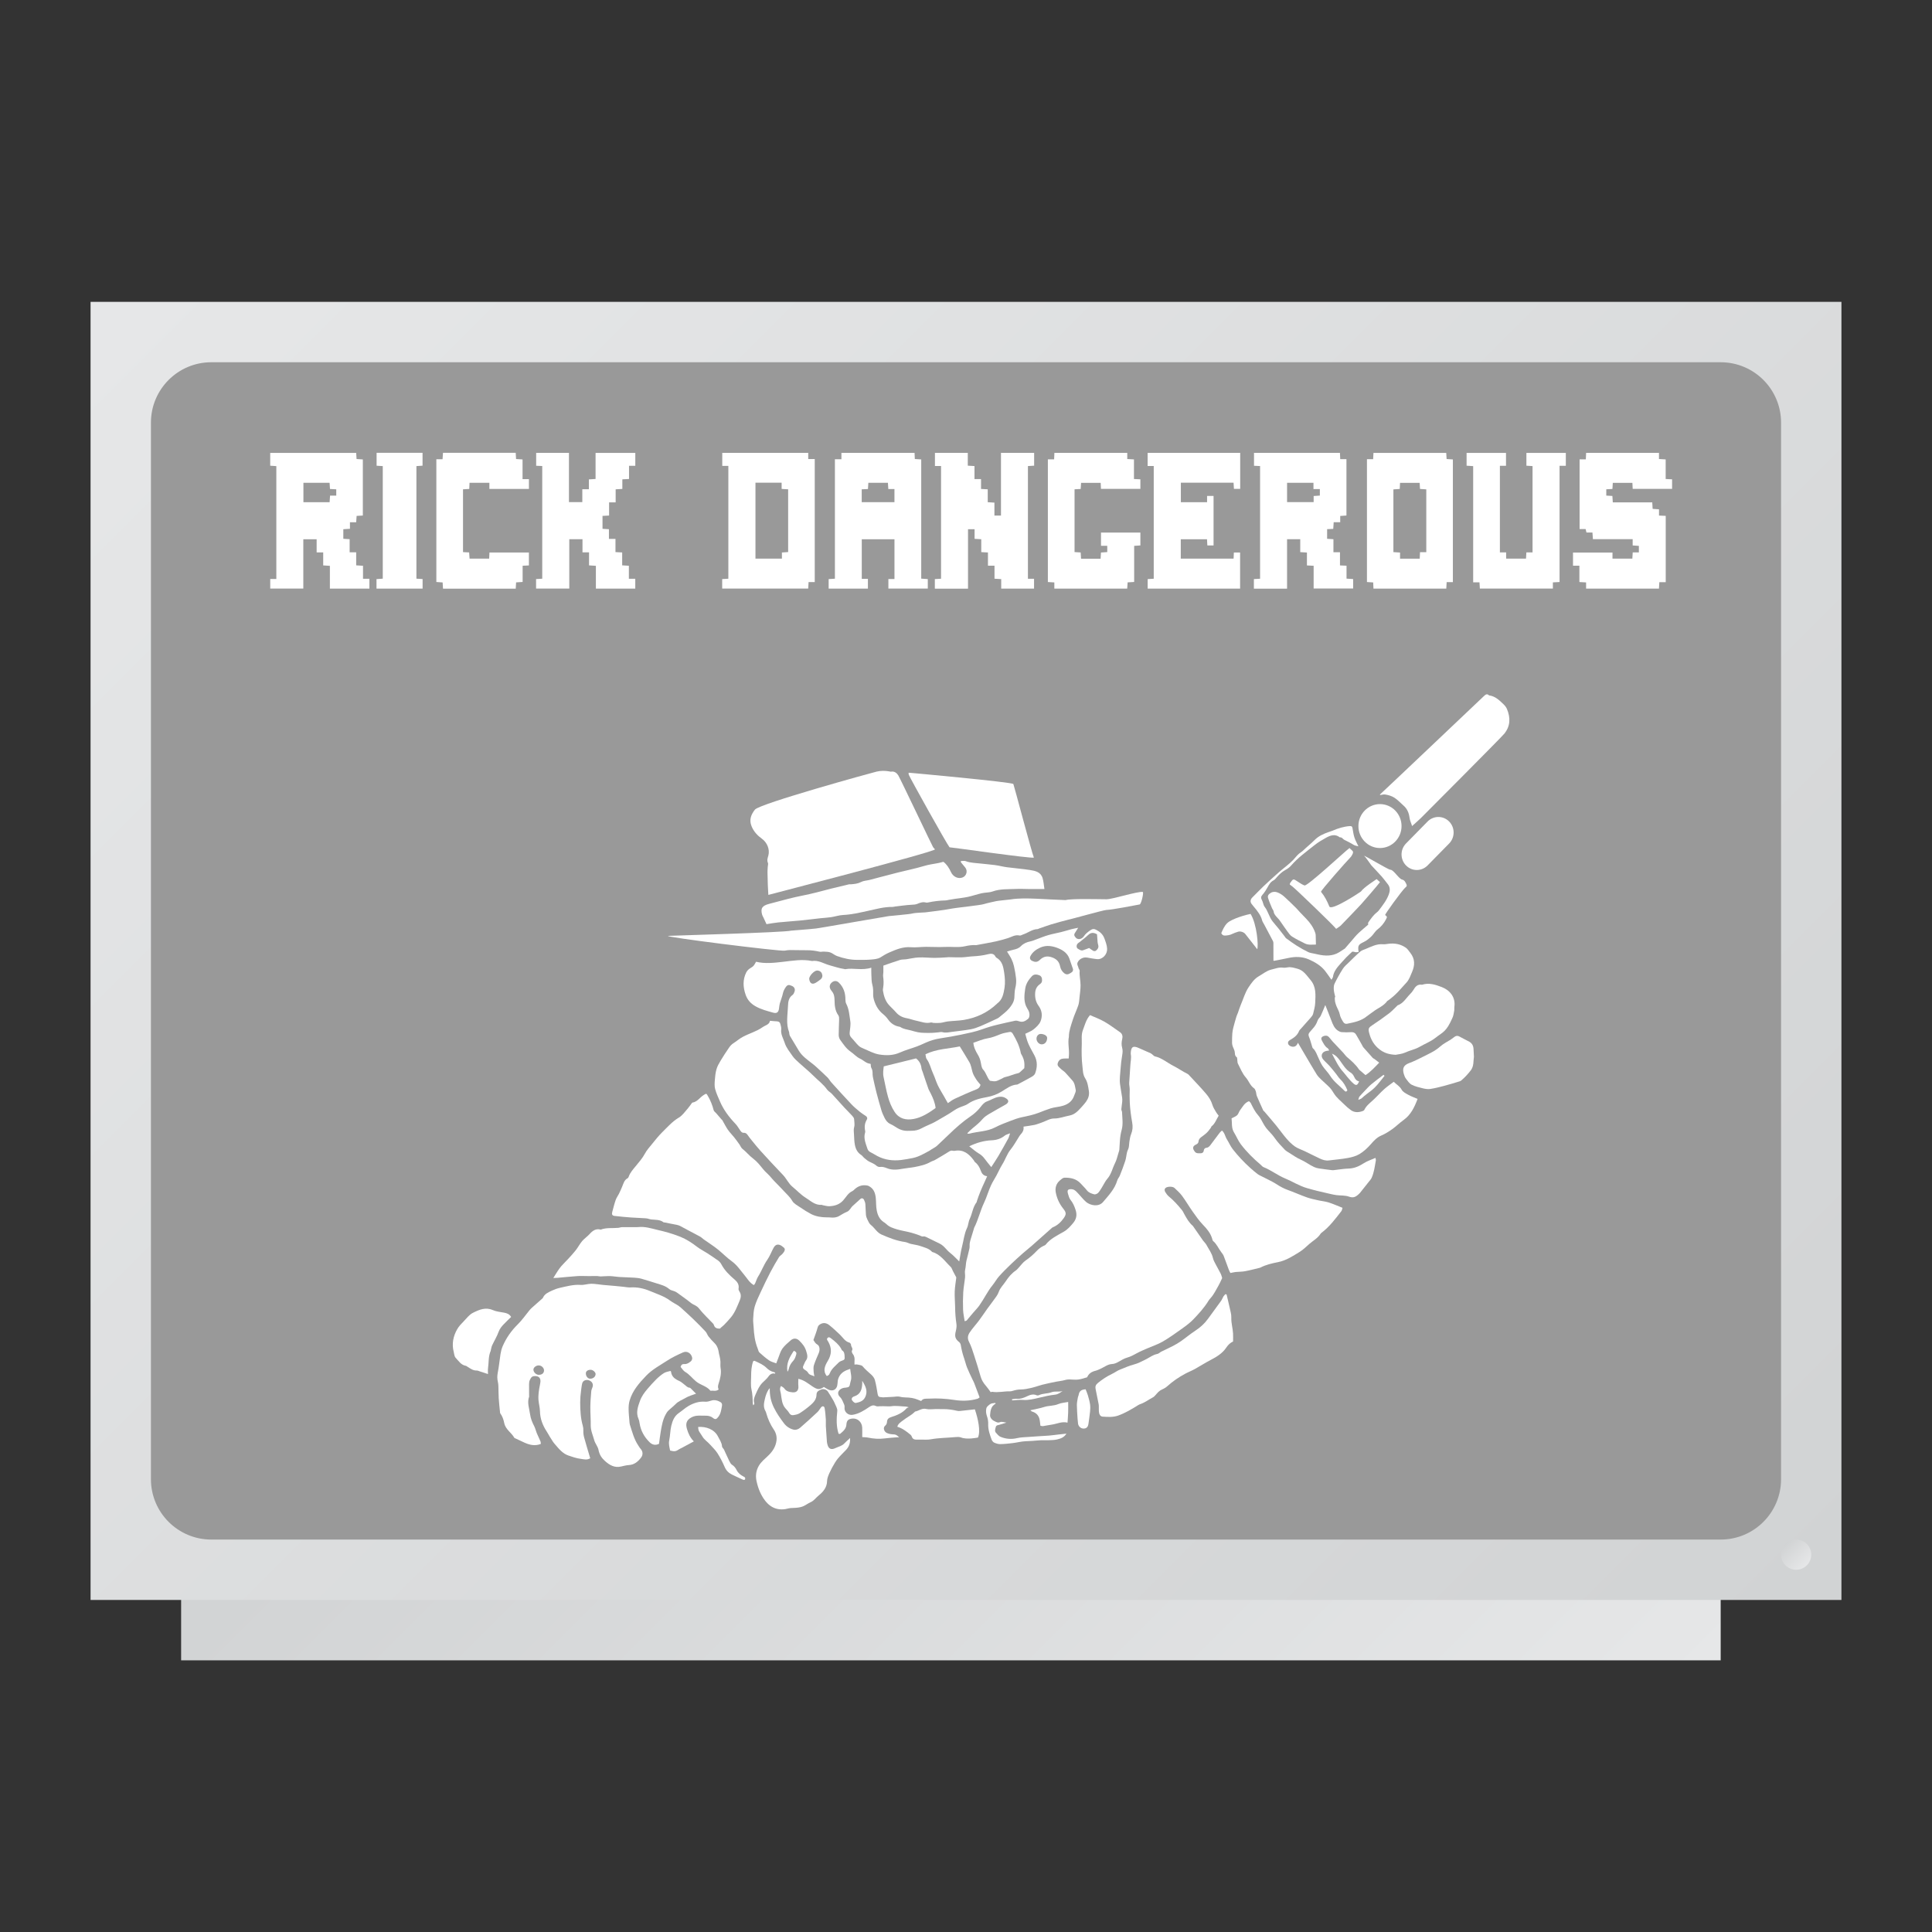 <?xml version="1.0" encoding="UTF-8" standalone="no"?>
<svg
   xmlns:dc="http://purl.org/dc/elements/1.1/"
   xmlns:cc="http://creativecommons.org/ns#"
   xmlns:rdf="http://www.w3.org/1999/02/22-rdf-syntax-ns#"
   xmlns:svg="http://www.w3.org/2000/svg"
   xmlns="http://www.w3.org/2000/svg"
   viewBox="0 0 320 320"
   height="320"
   width="320"
   xml:space="preserve"
   version="1.1"
   id="svg2"><rect x="0" y="0" width="320" height="320" fill="#333333" stroke="none"/><defs
     id="defs6"><clipPath
       id="clipPath16"
       clipPathUnits="userSpaceOnUse"><path
         id="path18"
         d="m 228,36 -204,0 0,12 204,0 0,-12 z" /></clipPath><linearGradient
       id="linearGradient24"
       spreadMethod="pad"
       gradientTransform="matrix(-108,108,108,108,180,-12)"
       gradientUnits="userSpaceOnUse"
       y2="0"
       x2="1"
       y1="0"
       x1="0"><stop
         id="stop26"
         offset="0"
         style="stop-opacity:1;stop-color:#e6e7e8" /><stop
         id="stop28"
         offset="1"
         style="stop-opacity:1;stop-color:#d1d3d4" /></linearGradient><clipPath
       id="clipPath36"
       clipPathUnits="userSpaceOnUse"><path
         id="path38"
         d="m 244,44 -232,0 0,172 232,0 0,-172 z" /></clipPath><linearGradient
       id="linearGradient44"
       spreadMethod="pad"
       gradientTransform="matrix(202,-202,-202,-202,27,231)"
       gradientUnits="userSpaceOnUse"
       y2="0"
       x2="1"
       y1="0"
       x1="0"><stop
         id="stop46"
         offset="0"
         style="stop-opacity:1;stop-color:#e6e7e8" /><stop
         id="stop48"
         offset="1"
         style="stop-opacity:1;stop-color:#d1d3d4" /></linearGradient><clipPath
       id="clipPath56"
       clipPathUnits="userSpaceOnUse"><path
         id="path58"
         d="M 0,256 256,256 256,0 0,0 0,256 Z" /></clipPath><clipPath
       id="clipPath324"
       clipPathUnits="userSpaceOnUse"><path
         id="path326"
         d="m 236,50 c 0,-1.105 0.895,-2 2,-2 l 0,0 c 1.105,0 2,0.895 2,2 l 0,0 c 0,1.105 -0.895,2 -2,2 l 0,0 c -1.105,0 -2,-0.895 -2,-2" /></clipPath><linearGradient
       id="linearGradient332"
       spreadMethod="pad"
       gradientTransform="matrix(-2.828,2.828,2.828,2.828,239.414,48.586)"
       gradientUnits="userSpaceOnUse"
       y2="0"
       x2="1"
       y1="0"
       x1="0"><stop
         id="stop334"
         offset="0"
         style="stop-opacity:1;stop-color:#e6e7e8" /><stop
         id="stop336"
         offset="1"
         style="stop-opacity:1;stop-color:#d1d3d4" /></linearGradient></defs><g
     transform="matrix(1.25,0,0,-1.25,0,320)"
     id="g10"><g
       id="g12"><g
         clip-path="url(#clipPath16)"
         id="g14"><g
           id="g20"><g
             id="g22"><path
               id="path30"
               style="fill:url(#linearGradient24);stroke:none"
               d="m 228,36 -204,0 0,12 204,0 0,-12 z" /></g></g></g></g><g
       id="g32"><g
         clip-path="url(#clipPath36)"
         id="g34"><g
           id="g40"><g
             id="g42"><path
               id="path50"
               style="fill:url(#linearGradient44);stroke:none"
               d="m 244,44 -232,0 0,172 232,0 0,-172 z" /></g></g></g></g><g
       id="g52"><g
         clip-path="url(#clipPath56)"
         id="g54"><g
           transform="translate(228,52)"
           id="g60"><path
             id="path62"
             style="fill:#999999;fill-opacity:1;fill-rule:nonzero;stroke:none"
             d="m 0,0 -200,0 c -4.418,0 -8,3.582 -8,8 l 0,140 c 0,4.418 3.582,8 8,8 l 200,0 c 4.418,0 8,-3.582 8,-8 L 8,8 C 8,3.582 4.418,0 0,0" /></g><g
           transform="translate(130.851,118.414)"
           id="g64"><path
             id="path66"
             style="fill:#ffffff;fill-opacity:1;fill-rule:nonzero;stroke:none"
             d="M 0,0 C 0.626,0.099 1.18,0.342 1.756,0.566 2.125,0.711 2.529,0.764 2.921,0.843 3.11,0.882 3.241,0.791 3.347,0.612 3.822,-0.196 4.248,-1.023 4.415,-1.966 4.429,-2.045 4.483,-2.117 4.524,-2.19 4.846,-2.769 4.938,-3.235 4.872,-3.954 4.678,-4.136 4.49,-4.316 4.294,-4.488 4.23,-4.544 4.15,-4.6 4.069,-4.615 3.49,-4.728 2.958,-5.004 2.378,-5.121 2.165,-5.164 1.971,-5.304 1.769,-5.4 1.065,-5.737 1.065,-5.737 0.316,-5.618 c -0.391,0.435 -0.488,1.038 -0.895,1.477 -0.22,0.237 -0.255,0.67 -0.33,1.025 -0.07,0.33 -0.178,0.627 -0.354,0.915 -0.301,0.493 -0.561,1.011 -0.613,1.615 C -1.234,-0.378 -0.631,-0.101 0,0" /></g><g
           transform="translate(127.176,117.345)"
           id="g68"><path
             id="path70"
             style="fill:#ffffff;fill-opacity:1;fill-rule:nonzero;stroke:none"
             d="M 0,0 C 0.438,-0.718 0.869,-1.397 1.271,-2.095 1.508,-2.503 1.556,-2.984 1.694,-3.431 1.796,-3.759 1.984,-4.066 2.169,-4.358 2.338,-4.623 2.557,-4.853 2.749,-5.092 2.656,-5.43 2.472,-5.59 2.156,-5.713 1.189,-6.09 0.242,-6.519 -0.701,-6.953 c -0.294,-0.136 -0.552,-0.353 -0.878,-0.565 -0.176,0.311 -0.335,0.592 -0.494,0.872 -0.282,0.499 -0.593,0.984 -0.84,1.5 -0.234,0.487 -0.377,1.02 -0.608,1.509 -0.306,0.649 -0.428,1.378 -0.868,1.969 -0.112,0.151 -0.106,0.397 -0.159,0.623 C -3.063,-0.315 -1.511,-0.317 0,0" /></g><g
           transform="translate(117.102,114.701)"
           id="g72"><path
             id="path74"
             style="fill:#ffffff;fill-opacity:1;fill-rule:nonzero;stroke:none"
             d="M 0,0 C 1.455,0.358 2.847,0.701 4.278,1.054 4.681,0.741 4.941,0.32 4.996,-0.24 5.013,-0.413 5.102,-0.578 5.159,-0.747 5.405,-1.479 5.645,-2.213 5.903,-2.939 5.984,-3.167 6.118,-3.375 6.226,-3.593 6.525,-4.199 6.793,-4.817 6.87,-5.522 5.959,-6.172 5.034,-6.78 3.936,-6.974 2.947,-7.148 2.041,-6.958 1.431,-6.022 1.027,-5.404 0.759,-4.739 0.556,-4.013 0.315,-3.157 0.176,-2.287 -0.021,-1.427 -0.134,-0.934 -0.053,-0.477 0,0" /></g><g
           transform="translate(102.599,127.462)"
           id="g76"><path
             id="path78"
             style="fill:#ffffff;fill-opacity:1;fill-rule:nonzero;stroke:none"
             d="M 0,0 C -0.703,0.178 -1.396,0.083 -2.025,-0.236 -2.348,-0.4 -2.68,-0.492 -3.007,-0.62 c -0.162,-0.064 -0.342,-0.106 -0.479,-0.208 -0.226,-0.166 -0.435,-0.374 -0.412,-0.696 0.022,-0.314 0.303,-0.523 0.659,-0.567 0.372,-0.047 0.651,0.16 0.979,0.373 -0.114,-0.985 0.163,-1.754 0.873,-2.352 0.226,-0.19 0.64,-0.215 0.865,-0.021 0.235,0.203 0.246,0.435 0.018,0.758 -0.092,0.129 -0.215,0.236 -0.312,0.361 -0.269,0.345 -0.347,0.675 -0.143,1.127 0.25,0.553 0.529,0.914 1.154,0.714 0.063,0.068 0.099,0.103 0.132,0.143 C 0.704,-0.541 0.575,-0.146 0,0" /></g><g
           transform="translate(128.235,139.679)"
           id="g80"><path
             id="path82"
             style="fill:#ffffff;fill-opacity:1;fill-rule:nonzero;stroke:none"
             d="m 0,0 c -0.399,-0.001 -0.812,-0.357 -0.829,-0.714 -0.023,-0.449 0.318,-0.737 0.875,-0.739 0.386,-0.002 0.729,0.347 0.735,0.748 C 0.786,-0.351 0.396,0.001 0,0" /></g><g
           transform="translate(145.209,130.026)"
           id="g84"><path
             id="path86"
             style="fill:#ffffff;fill-opacity:1;fill-rule:nonzero;stroke:none"
             d="M 0,0 C -0.073,-0.06 -0.242,-0.067 -0.331,-0.022 -0.528,0.079 -0.703,0.227 -0.89,0.357 -1.171,0.254 -1.418,0.172 -1.657,0.074 c -0.291,-0.119 -0.512,0.067 -0.728,0.189 -0.208,0.118 -0.216,0.466 -0.043,0.666 0.089,0.104 0.22,0.168 0.327,0.256 0.363,0.296 0.74,0.577 1.08,0.899 0.345,0.326 0.695,0.364 1.173,0.093 C 0.174,1.869 0.194,1.507 0.228,1.146 0.241,1.006 0.278,0.868 0.314,0.732 0.401,0.4 0.222,0.179 0,0 m -3.485,-3.031 c -0.227,-0.14 -0.462,-0.141 -0.683,0.029 -0.308,0.234 -0.494,0.546 -0.572,0.929 -0.119,0.578 -0.411,0.932 -0.993,1.163 -0.685,0.272 -1.216,0.16 -1.704,-0.319 -0.325,-0.319 -0.647,-0.294 -1.003,-0.12 -0.278,0.136 -0.37,0.375 -0.225,0.648 0.285,0.54 0.76,0.873 1.288,1.113 0.827,0.376 1.669,0.22 2.455,-0.114 0.621,-0.264 1.183,-0.666 1.424,-1.38 0.156,-0.46 0.316,-0.92 0.475,-1.38 0.014,-0.361 -0.26,-0.444 -0.462,-0.569 m -3.708,-9.376 c -0.349,0.003 -0.678,0.37 -0.676,0.753 0.002,0.355 0.259,0.638 0.569,0.629 0.472,-0.014 0.851,-0.255 0.844,-0.538 -0.011,-0.512 -0.305,-0.847 -0.737,-0.844 m -0.856,-3.848 c -0.066,-0.179 -0.263,-0.339 -0.436,-0.44 -0.608,-0.35 -1.231,-0.671 -1.848,-1.002 -0.03,-0.016 -0.063,-0.034 -0.096,-0.036 -0.805,-0.04 -1.413,-0.536 -2.066,-0.932 -0.596,-0.36 -1.21,-0.599 -1.919,-0.728 -0.868,-0.157 -1.771,-0.36 -2.539,-0.895 -0.184,-0.128 -0.4,-0.215 -0.611,-0.29 -0.421,-0.149 -0.819,-0.306 -1.204,-0.573 -0.827,-0.572 -1.721,-1.043 -2.589,-1.554 -0.104,-0.061 -0.214,-0.112 -0.324,-0.163 -0.474,-0.219 -0.96,-0.417 -1.42,-0.664 -0.406,-0.218 -0.803,-0.32 -1.276,-0.325 -0.413,-0.004 -0.808,-0.049 -1.222,0.062 -0.345,0.092 -0.644,0.243 -0.935,0.442 -0.23,0.156 -0.478,0.289 -0.729,0.409 -0.372,0.178 -0.593,0.493 -0.764,0.852 -0.142,0.298 -0.286,0.6 -0.382,0.916 -0.238,0.794 -0.46,1.593 -0.668,2.395 -0.165,0.635 -0.3,1.277 -0.443,1.917 -0.035,0.156 -0.061,0.317 -0.063,0.476 -0.003,0.305 -0.004,0.597 -0.175,0.875 -0.075,0.122 -0.053,0.306 -0.078,0.483 -0.005,0.005 -0.027,0.052 -0.052,0.053 -0.539,0.031 -0.893,0.465 -1.353,0.672 -0.463,0.208 -0.826,0.638 -1.259,0.932 -0.595,0.406 -0.971,1.007 -1.385,1.571 -0.126,0.173 -0.192,0.432 -0.193,0.652 -0.005,0.656 0.045,1.312 0.055,1.968 0.002,0.205 0.013,0.461 -0.094,0.607 -0.442,0.611 -0.503,1.313 -0.511,2.022 -0.006,0.462 -0.067,0.852 -0.387,1.222 -0.362,0.42 -0.312,0.838 0.025,1.123 0.305,0.259 0.653,0.255 0.934,-0.019 0.626,-0.609 0.873,-1.372 0.87,-2.242 0,-0.19 0.025,-0.404 0.111,-0.567 0.377,-0.717 0.408,-1.522 0.534,-2.293 0.081,-0.491 -0.042,-1.019 -0.084,-1.53 -0.022,-0.268 0.05,-0.478 0.239,-0.676 0.327,-0.34 0.608,-0.73 0.947,-1.057 0.183,-0.176 0.439,-0.288 0.678,-0.388 0.674,-0.277 1.337,-0.654 2.039,-0.769 0.909,-0.148 1.846,-0.15 2.746,0.253 0.726,0.327 1.504,0.532 2.252,0.808 0.402,0.149 0.791,0.333 1.184,0.508 0.607,0.269 1.232,0.46 1.89,0.561 0.94,0.146 1.879,0.302 2.81,0.5 0.931,0.199 1.876,0.382 2.768,0.706 0.691,0.252 1.384,0.461 2.095,0.623 0.759,0.174 1.516,0.361 2.28,0.512 0.176,0.035 0.382,-0.024 0.56,-0.085 0.465,-0.157 0.824,0.06 1.152,0.337 0.235,0.199 0.244,0.725 0.053,1.096 -0.105,0.204 -0.24,0.393 -0.328,0.604 -0.311,0.75 -0.217,1.523 -0.103,2.297 0.096,0.66 0.441,1.173 0.874,1.639 0.284,0.306 0.631,0.267 0.973,0.143 0.272,-0.097 0.399,-0.34 0.384,-0.696 -0.009,-0.2 -0.079,-0.347 -0.266,-0.477 -0.388,-0.272 -0.616,-0.634 -0.648,-1.167 -0.04,-0.658 0.087,-1.22 0.471,-1.742 0.457,-0.621 0.513,-1.35 0.243,-2.022 -0.168,-0.417 -0.558,-0.773 -0.917,-1.067 -0.316,-0.259 -0.73,-0.396 -1.107,-0.59 0.087,-0.315 0.156,-0.606 0.249,-0.888 0.233,-0.712 0.633,-1.34 0.977,-1.996 0.405,-0.772 0.375,-1.572 0.081,-2.363 m -28.426,12.46 c -0.2,-0.17 -0.422,-0.32 -0.649,-0.454 -0.506,-0.297 -0.794,-0.019 -0.859,0.492 -0.05,0.385 0.643,1.117 1.028,1.13 0.299,0.009 0.552,-0.148 0.654,-0.405 0.114,-0.289 0.068,-0.558 -0.174,-0.763 M 1.13,1.625 C 0.918,2.203 0.52,2.521 0.033,2.774 -0.221,2.906 -0.452,2.912 -0.737,2.708 -1.07,2.469 -1.385,2.244 -1.605,1.89 -1.659,1.802 -1.748,1.731 -1.834,1.672 -2.125,1.471 -2.471,1.504 -2.677,1.741 c -0.252,0.29 -0.246,0.428 0.016,0.792 0.097,0.136 0.179,0.283 0.316,0.504 C -2.714,2.96 -2.986,2.916 -3.252,2.846 -3.689,2.731 -4.12,2.59 -4.559,2.48 -5.143,2.334 -5.736,2.232 -6.314,2.065 -6.826,1.918 -7.32,1.708 -7.823,1.527 -8.111,1.424 -8.394,1.292 -8.69,1.232 -9.168,1.137 -9.594,0.955 -9.936,0.603 -10.21,0.321 -10.545,0.211 -10.91,0.134 c -0.285,-0.06 -0.563,-0.157 -0.863,-0.243 0.217,-0.361 0.431,-0.665 0.59,-0.996 0.145,-0.302 0.259,-0.626 0.332,-0.953 0.118,-0.533 0.218,-1.073 0.274,-1.616 0.046,-0.438 0.006,-0.873 -0.109,-1.314 -0.103,-0.402 -0.077,-0.839 -0.116,-1.259 -0.052,-0.56 -0.368,-1.014 -0.698,-1.406 -0.388,-0.461 -0.896,-0.815 -1.359,-1.207 -0.101,-0.086 -0.231,-0.138 -0.352,-0.193 -0.679,-0.315 -1.352,-0.642 -2.041,-0.929 -0.43,-0.18 -0.876,-0.347 -1.33,-0.429 -0.835,-0.151 -1.682,-0.232 -2.522,-0.348 -0.414,-0.057 -0.819,-0.151 -1.242,-0.032 -0.157,0.045 -0.343,-0.012 -0.515,-0.026 -0.277,-0.022 -0.554,-0.059 -0.831,-0.069 -0.349,-0.012 -0.699,-0.012 -1.048,10e-4 -0.276,0.01 -0.555,0.025 -0.826,0.077 -0.322,0.061 -0.637,0.164 -0.955,0.248 -0.466,0.124 -0.957,0.163 -1.375,0.443 -0.042,0.029 -0.098,0.039 -0.15,0.048 -0.628,0.111 -1.117,0.433 -1.493,0.967 -0.181,0.257 -0.403,0.496 -0.647,0.691 -0.585,0.467 -0.955,1.071 -1.181,1.782 -0.09,0.282 -0.15,0.551 -0.145,0.866 0.006,0.41 0.019,0.832 -0.107,1.253 -0.119,0.4 -0.1,0.846 -0.126,1.273 -0.018,0.291 -0.009,0.583 -0.014,0.987 -1.22,-0.402 -2.35,0.003 -3.459,-0.2 -0.048,-0.009 -0.101,0.026 -0.153,0.033 -0.636,0.088 -1.239,0.309 -1.858,0.471 -0.79,0.207 -1.512,0.723 -2.383,0.582 -1.3,0.272 -2.591,0.032 -3.877,-0.112 -1.177,-0.131 -2.343,-0.273 -3.538,0.013 -0.121,-0.196 -0.213,-0.416 -0.367,-0.572 -0.169,-0.17 -0.406,-0.265 -0.592,-0.419 -0.128,-0.106 -0.249,-0.242 -0.325,-0.39 -0.506,-0.992 -0.448,-2.006 -0.084,-3.027 0.246,-0.687 0.703,-1.163 1.328,-1.509 0.729,-0.405 1.521,-0.607 2.308,-0.828 0.479,-0.135 0.71,0.044 0.776,0.559 0.029,0.228 0.046,0.461 0.109,0.681 0.124,0.438 0.311,0.862 0.404,1.306 0.065,0.312 0.197,0.568 0.366,0.816 0.236,0.344 0.414,0.377 0.858,0.168 0.296,-0.139 0.429,-0.416 0.32,-0.737 -0.056,-0.162 -0.135,-0.355 -0.263,-0.445 -0.516,-0.36 -0.59,-0.925 -0.606,-1.46 -0.037,-1.157 -0.298,-2.333 0.149,-3.472 0.026,-0.063 0.01,-0.142 0.025,-0.21 0.022,-0.099 0.037,-0.206 0.086,-0.29 0.387,-0.656 0.778,-1.308 1.175,-1.958 0.101,-0.165 0.216,-0.323 0.343,-0.467 0.595,-0.68 1.381,-1.125 2.031,-1.738 0.473,-0.444 0.959,-0.874 1.419,-1.331 0.198,-0.196 0.331,-0.46 0.52,-0.668 0.884,-0.975 1.767,-1.953 2.672,-2.908 0.347,-0.367 0.742,-0.688 1.132,-1.01 0.241,-0.199 0.513,-0.358 0.771,-0.535 0.174,-0.119 0.225,-0.31 0.127,-0.468 -0.301,-0.489 -0.34,-1 -0.217,-1.545 0.014,-0.065 -0.006,-0.142 -0.025,-0.208 -0.214,-0.736 0.085,-1.391 0.299,-2.061 0.075,-0.232 0.189,-0.397 0.415,-0.506 0.31,-0.147 0.598,-0.345 0.902,-0.505 0.998,-0.528 2.065,-0.662 3.166,-0.531 0.516,0.061 1.028,0.16 1.539,0.26 0.236,0.046 0.47,0.12 0.696,0.206 0.226,0.086 0.445,0.197 0.663,0.307 0.275,0.138 0.547,0.284 0.817,0.432 0.122,0.068 0.234,0.151 0.351,0.228 0.232,0.149 0.49,0.267 0.691,0.453 0.76,0.703 1.494,1.436 2.254,2.14 0.451,0.417 0.925,0.811 1.406,1.194 0.35,0.279 0.736,0.511 1.089,0.787 0.393,0.308 0.749,0.653 1.058,1.061 0.208,0.275 0.479,0.577 0.783,0.681 0.546,0.188 1.021,0.538 1.622,0.621 0.411,0.057 0.712,-0.033 1.008,-0.253 0.296,-0.22 0.281,-0.463 -0.013,-0.692 -0.055,-0.044 -0.117,-0.08 -0.178,-0.114 -0.697,-0.396 -1.401,-0.777 -2.087,-1.19 -0.323,-0.193 -0.662,-0.403 -0.902,-0.687 -0.39,-0.463 -0.844,-0.837 -1.307,-1.209 -0.256,-0.205 -0.48,-0.451 -0.724,-0.683 0.05,-0.037 0.062,-0.054 0.075,-0.055 0.068,-0.001 0.141,-0.011 0.205,0.006 1.13,0.301 2.332,0.266 3.411,0.829 0.675,0.353 1.396,0.616 2.106,0.89 0.469,0.181 0.947,0.352 1.435,0.455 0.763,0.159 1.524,0.315 2.254,0.597 0.518,0.199 1.032,0.412 1.559,0.577 0.545,0.171 1.121,0.182 1.677,0.359 0.727,0.233 1.213,0.641 1.454,1.369 0.077,0.236 0.239,0.496 0.194,0.708 -0.093,0.438 -0.124,0.916 -0.459,1.275 -0.321,0.345 -0.618,0.714 -0.945,1.052 -0.182,0.187 -0.422,0.313 -0.602,0.502 -0.184,0.194 -0.475,0.355 -0.382,0.707 0.084,0.315 0.288,0.543 0.602,0.602 0.258,0.049 0.528,0.026 0.855,0.038 0.008,0.13 0.02,0.302 0.031,0.474 0.048,0.801 -0.171,1.601 -0.008,2.402 0.004,0.018 0,0.036 0,0.054 0.009,0.757 0.285,1.453 0.503,2.155 0.209,0.671 0.526,1.306 0.747,1.974 0.11,0.33 0.122,0.697 0.16,1.05 0.057,0.529 0.133,1.06 0.136,1.591 0.002,0.636 -0.18,1.263 -0.117,1.909 0.011,0.121 -0.135,0.251 -0.157,0.385 -0.041,0.249 -0.257,0.453 -0.103,0.759 0.216,0.429 0.719,0.704 1.254,0.614 0.441,-0.075 0.883,-0.167 1.328,-0.205 0.714,-0.061 1.354,0.643 1.314,1.381 C 1.462,0.75 1.293,1.176 1.13,1.625" /></g><g
           transform="translate(78.202,73.314)"
           id="g88"><path
             id="path90"
             style="fill:#ffffff;fill-opacity:1;fill-rule:nonzero;stroke:none"
             d="M 0,0 C -0.324,0.001 -0.586,0.337 -0.573,0.736 -0.564,1.004 -0.292,1.191 0.076,1.182 0.373,1.174 0.726,0.859 0.718,0.609 0.706,0.262 0.397,-0.001 0,0 m -6.849,0.518 c -0.331,0.013 -0.679,0.37 -0.672,0.689 0.005,0.288 0.36,0.563 0.718,0.554 C -6.437,1.752 -6.106,1.428 -6.116,1.086 -6.126,0.72 -6.409,0.5 -6.849,0.518 m 23.871,-1.152 c 0.219,0.67 0.384,1.353 0.256,2.077 -0.05,0.284 -10e-4,0.583 -0.021,0.873 -0.015,0.223 -0.064,0.444 -0.106,0.663 -0.021,0.116 -0.071,0.227 -0.086,0.343 -0.071,0.537 -0.207,1.036 -0.619,1.426 -0.278,0.264 -0.534,0.557 -0.772,0.859 -0.15,0.192 -0.215,0.459 -0.379,0.635 -0.533,0.57 -1.087,1.123 -1.648,1.667 -0.455,0.443 -0.928,0.865 -1.397,1.293 -0.18,0.164 -0.357,0.337 -0.559,0.47 -0.36,0.239 -0.759,0.422 -1.105,0.68 C 9.775,10.955 8.818,11.24 7.915,11.623 7.118,11.961 6.252,12.152 5.358,12.097 5.033,12.076 4.703,12.15 4.375,12.183 4.047,12.215 3.721,12.253 3.393,12.282 2.824,12.333 2.255,12.376 1.687,12.43 1.173,12.479 0.659,12.581 0.146,12.58 -0.328,12.579 -0.808,12.396 -1.275,12.43 -2.213,12.496 -3.095,12.245 -3.987,12.047 -4.354,11.966 -4.719,11.836 -5.06,11.676 -5.534,11.452 -6.042,11.252 -6.272,10.7 -6.292,10.654 -6.345,10.623 -6.384,10.588 -6.842,10.183 -7.302,9.78 -7.757,9.372 -7.874,9.266 -7.98,9.145 -8.081,9.022 -8.574,8.424 -9.018,7.772 -9.565,7.233 -10.434,6.379 -11.122,5.412 -11.602,4.29 -11.74,3.969 -11.824,3.615 -11.881,3.268 c -0.133,-0.82 -0.201,-1.653 -0.363,-2.465 -0.086,-0.434 -0.083,-0.832 0.018,-1.25 0.046,-0.187 0.058,-0.383 0.065,-0.576 0.019,-0.528 0.011,-1.057 0.044,-1.583 0.038,-0.599 0.108,-1.196 0.167,-1.793 0.006,-0.068 0.008,-0.15 0.044,-0.2 0.283,-0.386 0.428,-0.825 0.523,-1.294 0.169,-0.834 0.944,-1.241 1.327,-1.928 0.029,-0.052 0.118,-0.073 0.181,-0.102 0.392,-0.184 0.782,-0.374 1.178,-0.551 0.683,-0.304 1.382,-0.474 2.156,-0.169 -0.012,0.103 -10e-4,0.23 -0.044,0.333 -0.157,0.375 -0.342,0.74 -0.498,1.116 -0.12,0.289 -0.18,0.607 -0.322,0.882 -0.262,0.504 -0.476,1.013 -0.556,1.587 -0.109,0.786 -0.42,1.554 -0.126,2.362 0.011,0.03 -0.007,0.07 -0.007,0.106 -0.004,0.514 -0.013,1.028 -0.004,1.543 0.003,0.174 0.02,0.365 0.093,0.518 0.112,0.232 0.22,0.494 0.535,0.532 0.682,0.082 0.998,-0.274 0.848,-0.962 -0.015,-0.069 -0.024,-0.141 -0.039,-0.211 -0.135,-0.673 -0.246,-1.351 -0.183,-2.041 0.043,-0.474 0.181,-0.941 0.189,-1.414 0.019,-1.004 0.357,-1.879 0.892,-2.696 0.145,-0.222 0.266,-0.459 0.405,-0.686 0.145,-0.237 0.29,-0.474 0.447,-0.704 0.099,-0.143 0.218,-0.275 0.332,-0.408 0.483,-0.566 0.967,-1.142 1.689,-1.391 0.527,-0.18 1.063,-0.369 1.609,-0.438 0.407,-0.051 0.86,-0.204 1.287,0.075 -0.03,0.102 -0.055,0.185 -0.079,0.267 -0.245,0.833 -0.502,1.663 -0.729,2.501 -0.077,0.282 -0.114,0.587 -0.103,0.879 0.009,0.236 -0.01,0.439 -0.076,0.67 -0.136,0.476 -0.225,0.973 -0.27,1.468 -0.098,1.067 -0.109,2.136 0.047,3.2 0.045,0.313 0.07,0.631 0.148,0.936 0.099,0.387 0.524,0.55 0.931,0.391 C 0.273,-0.382 0.447,-0.745 0.311,-1.116 0.243,-1.298 0.157,-1.483 0.142,-1.673 0.085,-2.356 0.027,-3.043 0.021,-3.729 c -0.007,-0.817 0.063,-1.633 0.052,-2.45 -0.009,-0.7 0.287,-1.314 0.462,-1.96 0.121,-0.451 0.484,-0.842 0.569,-1.295 0.116,-0.623 0.41,-1.066 0.854,-1.467 0.623,-0.564 1.29,-0.937 2.158,-0.729 0.334,0.08 0.672,0.166 1.012,0.188 0.714,0.044 1.202,0.447 1.613,0.987 0.292,0.383 0.245,0.851 -0.081,1.187 -0.105,0.11 -0.174,0.254 -0.262,0.382 -0.579,0.841 -0.823,1.826 -1.134,2.782 -0.051,0.159 -0.055,0.335 -0.068,0.505 -0.041,0.532 -0.101,1.063 -0.104,1.594 -0.003,0.366 0.03,0.747 0.13,1.096 0.385,1.34 1.28,2.342 2.201,3.307 0.789,0.827 1.801,1.356 2.739,1.971 0.671,0.442 1.407,0.789 2.14,1.116 0.577,0.259 1.123,-0.176 1.214,-0.72 C 13.54,2.622 13.454,2.396 13.343,2.308 13.1,2.114 12.836,1.914 12.494,1.942 12.213,1.966 12.046,1.837 11.981,1.559 c 0.201,-0.225 0.362,-0.517 0.605,-0.657 0.57,-0.327 0.955,-0.865 1.454,-1.271 0.595,-0.485 1.393,-0.602 1.888,-1.215 0.01,-0.012 0.034,-0.02 0.049,-0.018 0.335,0.06 0.703,-0.116 1.049,0.181 -0.146,0.28 -0.091,0.519 -0.004,0.787" /></g><g
           transform="translate(188.425,125.515)"
           id="g92"><path
             id="path94"
             style="fill:#ffffff;fill-opacity:1;fill-rule:nonzero;stroke:none"
             d="M 0,0 C 0.914,0.3 1.792,0.012 2.613,-0.305 3.69,-0.721 4.467,-1.639 4.286,-2.936 4.262,-3.108 4.294,-3.29 4.262,-3.46 4.204,-3.769 4.161,-4.092 4.036,-4.373 3.2,-6.265 2.839,-6.207 1.728,-7.07 1.115,-7.547 0.362,-7.83 -0.315,-8.223 c -0.606,-0.349 -1.293,-0.468 -1.922,-0.761 -0.426,-0.199 -0.928,-0.225 -1.262,-0.298 -0.865,0.045 -1.491,0.229 -2.109,0.7 -0.753,0.575 -1.159,1.293 -1.389,2.168 -0.163,0.62 -0.077,0.734 0.446,1.08 0.741,0.489 1.47,1.003 2.179,1.541 0.372,0.282 0.69,0.639 1.033,0.961 0.038,0.037 0.069,0.093 0.115,0.108 0.751,0.262 1.122,0.964 1.644,1.49 0.159,0.16 0.315,0.335 0.428,0.53 C -0.891,-0.246 -0.583,0.104 0,0" /></g><g
           transform="translate(177.674,133.377)"
           id="g96"><path
             id="path98"
             style="fill:#ffffff;fill-opacity:1;fill-rule:nonzero;stroke:none"
             d="m 0,0 c -0.162,-0.156 -0.364,-0.268 -0.626,-0.456 -0.311,0.434 -5.433,5.353 -5.784,5.603 -0.125,0.089 -0.246,0.185 -0.361,0.27 0.019,0.094 0.014,0.156 0.042,0.195 0.422,0.602 0.418,0.594 1.019,0.189 0.282,-0.19 0.573,-0.384 0.887,-0.505 0.371,-0.143 5.48,4.624 5.964,4.959 C 1.27,10.131 1.358,10.024 1.466,9.945 1.67,9.795 1.626,9.611 1.537,9.435 1.457,9.277 1.366,9.115 1.243,8.994 0.81,8.562 -2.726,4.565 -2.632,4.453 -2.152,3.872 -1.813,3.209 -1.532,2.513 -1.27,1.859 2.625,4.449 2.655,4.492 3.053,5.06 4.555,5.999 4.738,6.137 4.866,6.021 5.01,5.892 5.181,5.737 4.918,5.371 2.929,3.064 2.673,2.794 2.58,2.696 0.368,0.353 0,0" /></g><g
           transform="translate(174.356,130.841)"
           id="g100"><path
             id="path102"
             style="fill:#ffffff;fill-opacity:1;fill-rule:nonzero;stroke:none"
             d="m 0,0 c -0.488,0 -0.99,-0.086 -1.45,0.143 -0.574,0.285 -1.153,0.57 -1.695,0.912 -0.251,0.158 -0.44,0.437 -0.624,0.686 -0.363,0.492 -0.7,1.003 -1.053,1.502 -0.07,0.099 -0.161,0.181 -0.24,0.272 -0.225,0.258 -0.482,0.487 -0.53,0.87 C -5.61,4.53 -5.74,4.656 -5.799,4.8 c -0.186,0.454 -0.389,0.903 -0.532,1.371 -0.092,0.304 0.072,0.505 0.364,0.683 0.285,0.174 0.597,0.158 0.861,0.063 0.32,-0.113 0.63,-0.313 0.889,-0.542 0.562,-0.497 1.091,-1.033 1.627,-1.559 0.173,-0.17 0.324,-0.363 0.492,-0.54 C -1.835,3.998 -1.566,3.726 -1.302,3.45 -0.775,2.902 -0.33,2.299 -0.083,1.563 -0.049,1.463 -0.023,1.355 -0.02,1.25 -0.004,0.847 0.002,0.443 0.012,0.011 0.023,0.025 0.012,0 0,0" /></g><g
           transform="translate(178.716,128.464)"
           id="g104"><path
             id="path106"
             style="fill:#ffffff;fill-opacity:1;fill-rule:nonzero;stroke:none"
             d="M 0,0 C 0.502,0.492 0.999,0.991 1.529,1.449 1.73,1.623 2.016,1.702 2.27,1.806 3.007,2.108 3.72,2.497 4.56,2.417 4.799,2.395 5.046,2.455 5.288,2.483 6.111,2.58 6.89,2.437 7.574,1.953 7.807,1.789 7.968,1.516 8.152,1.285 8.786,0.493 8.78,-0.368 8.388,-1.259 8.175,-1.741 8.018,-2.257 7.651,-2.656 7.283,-3.056 6.926,-3.465 6.555,-3.861 6.352,-4.077 6.137,-4.284 5.914,-4.479 5.706,-4.664 5.482,-4.829 5.263,-5 5.209,-5.042 5.13,-5.062 5.092,-5.116 4.622,-5.778 3.857,-6.03 3.253,-6.506 2.98,-6.721 2.677,-6.896 2.41,-7.117 c -0.771,-0.641 -1.71,-0.812 -2.639,-1 -0.189,-0.038 -0.38,0.026 -0.518,0.26 -0.19,0.319 -0.372,0.611 -0.445,0.998 -0.072,0.372 -0.293,0.713 -0.437,1.073 -0.077,0.197 -0.146,0.401 -0.186,0.609 -0.036,0.187 -0.027,0.383 -0.037,0.575 0.023,0.004 0.046,0.009 0.07,0.013 -0.07,0.321 -0.174,0.64 -0.197,0.964 -0.02,0.273 -0.015,0.589 0.099,0.824 0.328,0.673 0.693,1.333 1.095,1.963 C -0.582,-0.52 -0.274,-0.268 0,0" /></g><g
           transform="translate(177.295,119.427)"
           id="g108"><path
             id="path110"
             style="fill:#ffffff;fill-opacity:1;fill-rule:nonzero;stroke:none"
             d="M 0,0 C 0.143,-0.092 0.313,-0.178 0.476,-0.189 0.889,-0.217 1.307,-0.227 1.718,-0.194 2.017,-0.171 2.237,-0.258 2.386,-0.506 2.657,-0.959 2.911,-1.424 3.172,-1.883 3.232,-1.989 3.275,-2.111 3.354,-2.202 3.767,-2.678 4.187,-3.148 4.61,-3.615 4.665,-3.675 4.755,-3.698 4.822,-3.748 5.026,-3.9 5.227,-4.058 5.455,-4.232 4.849,-4.865 4.306,-5.465 3.64,-5.888 c -0.208,0.18 -0.388,0.335 -0.567,0.492 -0.104,0.091 -0.232,0.168 -0.308,0.282 -0.432,0.637 -0.999,1.132 -1.576,1.621 -0.184,0.157 -0.316,0.377 -0.484,0.556 -0.477,0.512 -0.964,1.016 -1.44,1.53 -0.165,0.178 -0.3,0.383 -0.467,0.558 -0.204,0.216 -0.454,0.243 -0.723,0.129 -0.307,-0.13 -0.366,-0.31 -0.191,-0.624 0.203,-0.365 0.378,-0.752 0.754,-0.983 0.077,-0.048 0.113,-0.167 0.194,-0.294 -0.161,-0.026 -0.274,-0.041 -0.387,-0.063 -0.599,-0.118 -0.801,-0.682 -0.395,-1.142 0.265,-0.302 0.575,-0.562 0.843,-0.862 0.303,-0.341 0.585,-0.704 0.871,-1.061 C -0.061,-5.968 0.08,-6.225 0.282,-6.414 0.711,-6.816 0.997,-7.31 1.24,-7.896 1.162,-8.024 1.057,-8.161 0.867,-7.97 c -0.644,0.653 -1.401,1.187 -1.907,1.989 -0.295,0.467 -0.705,0.858 -1.016,1.317 -0.223,0.331 -0.375,0.714 -0.547,1.079 -0.21,0.445 -0.351,0.932 -0.737,1.27 -0.024,0.021 -0.044,0.055 -0.054,0.088 -0.153,0.486 -0.276,0.985 -0.466,1.455 -0.102,0.251 -0.036,0.408 0.107,0.578 0.125,0.15 0.25,0.3 0.384,0.442 0.305,0.322 0.529,0.686 0.673,1.117 0.074,0.222 0.3,0.387 0.403,0.604 0.21,0.44 0.384,0.899 0.606,1.43 C -1.404,2.681 -1.13,2.016 -0.879,1.342 -0.687,0.82 -0.482,0.312 0,0" /></g><g
           transform="translate(178.02,113.917)"
           id="g112"><path
             id="path114"
             style="fill:#ffffff;fill-opacity:1;fill-rule:nonzero;stroke:none"
             d="M 0,0 C -0.655,0.702 -1.05,1.564 -1.524,2.465 -1.027,2.266 -0.756,1.937 -0.495,1.586 -0.061,1 0.294,0.346 0.952,-0.044 1.15,-0.161 1.323,-0.391 1.416,-0.609 1.552,-0.927 1.743,-1.139 2.073,-1.21 1.846,-1.718 1.703,-1.797 1.353,-1.517 1.044,-1.271 0.794,-0.946 0.528,-0.646 0.344,-0.438 0.189,-0.202 0,0" /></g><g
           transform="translate(180.124,110.683)"
           id="g116"><path
             id="path118"
             style="fill:#ffffff;fill-opacity:1;fill-rule:nonzero;stroke:none"
             d="M 0,0 C 0.211,0.253 0.44,0.491 0.669,0.729 0.97,1.041 1.256,1.373 1.586,1.649 2.107,2.086 2.661,2.483 3.2,2.898 3.244,2.854 3.288,2.809 3.331,2.764 3.02,2.373 2.72,1.971 2.393,1.594 2.164,1.331 1.916,1.078 1.646,0.861 1.201,0.506 0.724,0.193 0.312,-0.206 0.223,-0.291 0.081,-0.319 -0.145,-0.425 -0.073,-0.205 -0.065,-0.077 0,0" /></g><g
           transform="translate(180.676,143.011)"
           id="g120"><path
             id="path122"
             style="fill:#ffffff;fill-opacity:1;fill-rule:nonzero;stroke:none"
             d="M 0,0 0,0 C 0,0 0,0 0.001,0.001 L 0,0 Z" /></g><g
           transform="translate(180.676,143.011)"
           id="g124"><path
             id="path126"
             style="fill:#ffffff;fill-opacity:1;fill-rule:nonzero;stroke:none"
             d="m 0,0 0.001,0.001 -0.002,0 C -0.001,0 0,0 0,0" /></g><g
           transform="translate(186.369,138.799)"
           id="g128"><path
             id="path130"
             style="fill:#ffffff;fill-opacity:1;fill-rule:nonzero;stroke:none"
             d="M 0,0 C -0.123,0.275 -0.247,0.573 -0.562,0.644 -1.04,0.75 -1.708,1.99 -2.17,1.96 -2.354,1.949 -5.736,3.946 -5.602,3.799 -5.318,3.49 -5.088,3.131 -4.836,2.792 c 0.062,-0.084 0.11,-0.18 0.181,-0.255 0.463,-0.503 0.94,-0.994 1.393,-1.505 0.279,-0.314 0.519,-0.664 0.785,-0.99 0.349,-0.427 0.297,-0.917 0.13,-1.364 -0.292,-0.784 -0.809,-1.439 -1.308,-2.097 -0.074,-0.098 -0.162,-0.189 -0.259,-0.264 -0.477,-0.368 -0.813,-0.862 -1.152,-1.351 -0.038,-0.055 -0.015,-0.161 -0.009,-0.286 -0.409,-0.344 -0.816,-0.693 -1.214,-1.051 -0.376,-0.337 -0.69,-0.748 -1.025,-1.131 -0.285,-0.327 -0.57,-0.659 -0.854,-0.987 -0.246,-0.168 -0.496,-0.33 -0.753,-0.487 -0.893,-0.542 -1.834,-0.504 -2.805,-0.295 -0.155,0.033 -0.311,0.065 -0.466,0.103 -0.277,0.065 -0.575,0.09 -0.822,0.21 -0.518,0.251 -1.022,0.533 -1.508,0.837 -0.49,0.307 -0.953,0.651 -1.418,0.989 -0.094,0.068 -0.151,0.183 -0.223,0.277 -0.264,0.339 -0.523,0.683 -0.791,1.018 -0.259,0.321 -0.536,0.63 -0.791,0.954 -0.459,0.581 -0.584,1.325 -1.044,1.916 -0.201,0.258 -0.213,0.641 -0.38,0.932 -0.167,0.293 -0.096,0.472 0.112,0.709 0.257,0.293 0.467,0.629 0.653,0.968 0.198,0.362 0.386,0.705 0.794,0.911 0.176,0.09 0.303,0.276 0.44,0.428 0.322,0.36 0.659,0.692 1.101,0.933 0.292,0.158 0.58,0.361 0.79,0.606 0.895,1.04 2.021,1.838 3.09,2.694 0.468,0.375 0.999,0.688 1.531,0.982 0.585,0.325 1.204,0.543 1.828,0.05 0.287,0.043 0.386,-0.224 0.587,-0.325 0.405,-0.204 0.818,-0.399 1.197,-0.642 0.228,-0.146 0.46,-0.158 0.674,-0.216 -0.186,0.4 -0.4,0.769 -0.527,1.164 -0.132,0.409 -0.183,0.841 -0.26,1.266 C -7.197,7.704 -7.303,7.756 -7.53,7.739 -8.322,7.68 -9.057,7.446 -9.774,7.142 -9.951,7.067 -10.137,7.01 -10.319,6.948 -11.021,6.709 -11.66,6.417 -12.199,5.874 -12.68,5.39 -13.23,4.959 -13.725,4.478 -13.869,4.338 -14.059,4.24 -14.214,4.11 c -0.307,-0.257 -0.537,-0.582 -0.807,-0.862 -0.558,-0.581 -1.24,-1.055 -1.852,-1.592 -0.703,-0.618 -1.396,-1.249 -2.074,-1.891 -0.502,-0.474 -0.969,-0.982 -1.464,-1.463 -0.27,-0.26 -0.334,-0.572 -0.123,-0.865 0.12,-0.165 0.258,-0.319 0.388,-0.478 0.429,-0.519 0.839,-1.044 1.012,-1.704 0.05,-0.191 0.177,-0.365 0.273,-0.545 0.39,-0.737 0.785,-1.473 1.17,-2.212 0.045,-0.086 0.056,-0.193 0.056,-0.291 0.005,-0.759 0.003,-1.519 0.003,-2.29 0.006,-0.003 0.042,-0.034 0.07,-0.029 0.623,0.119 1.248,0.228 1.865,0.367 0.945,0.213 1.89,0.204 2.764,-0.183 0.805,-0.355 1.573,-0.808 2.126,-1.498 0.296,-0.368 0.552,-0.766 0.862,-1.2 0.085,0.163 0.184,0.274 0.202,0.397 0.104,0.723 0.56,1.256 1.035,1.783 0.241,0.267 0.481,0.535 0.729,0.797 0.143,0.151 0.297,0.292 0.45,0.434 0.116,0.11 0.228,0.214 0.342,0.318 0.125,0 0.256,-0.017 0.394,-0.062 0.123,-0.041 0.274,0.009 0.452,0.019 -0.141,0.84 -0.034,0.984 0.694,1.331 0.354,0.169 0.678,0.432 0.968,0.706 0.304,0.286 0.507,0.694 0.832,0.942 0.487,0.372 0.857,0.814 1.136,1.355 0.16,0.308 0.161,0.344 -0.117,0.561 -0.081,0.064 2.177,3.175 2.639,3.607 C -0.06,-0.317 0.101,-0.223 0,0" /></g><g
           transform="translate(162.622,133.689)"
           id="g132"><path
             id="path134"
             style="fill:#ffffff;fill-opacity:1;fill-rule:nonzero;stroke:none"
             d="M 0,0 C 0.637,0.612 2.695,1.151 3.087,1.214 3.934,-0.175 4.144,-3.002 3.969,-3.464 3.433,-2.78 2.907,-2.112 2.383,-1.443 2.193,-1.202 1.741,-1.048 1.444,-1.144 1.18,-1.229 0.91,-1.311 0.663,-1.436 0.355,-1.592 0.04,-1.639 -0.297,-1.655 -0.553,-1.668 -0.687,-1.56 -0.797,-1.332 -0.587,-0.858 -0.392,-0.377 0,0" /></g><g
           transform="translate(138.149,139.644)"
           id="g136"><path
             id="path138"
             style="fill:#ffffff;fill-opacity:1;fill-rule:nonzero;stroke:none"
             d="m 0,0 c 0.133,-0.448 0.16,-0.929 0.243,-1.446 -0.722,0 -1.375,-0.003 -2.027,10e-4 -0.584,0.003 -1.17,0.042 -1.752,0.012 -1.032,-0.052 -2.074,0.027 -3.085,-0.334 -0.45,-0.16 -0.962,-0.128 -1.435,-0.233 -0.619,-0.138 -1.221,-0.352 -1.84,-0.485 -0.542,-0.117 -1.097,-0.167 -1.646,-0.25 -0.309,-0.046 -0.616,-0.099 -0.924,-0.151 -0.119,-0.02 -0.238,-0.065 -0.357,-0.067 -0.797,-0.017 -1.584,-0.108 -2.364,-0.275 -0.084,-0.018 -0.18,-0.031 -0.26,-0.008 -0.392,0.112 -0.765,-0.005 -1.106,-0.155 -0.28,-0.124 -0.542,-0.124 -0.831,-0.139 -0.713,-0.038 -1.422,-0.146 -2.132,-0.228 -0.12,-0.014 -0.24,-0.06 -0.359,-0.058 -1.129,0.022 -2.204,-0.291 -3.293,-0.527 -1.075,-0.232 -2.145,-0.487 -3.253,-0.54 -0.547,-0.026 -1.084,-0.212 -1.63,-0.294 -0.458,-0.069 -0.922,-0.087 -1.383,-0.137 -0.906,-0.099 -1.81,-0.216 -2.716,-0.305 -0.957,-0.094 -1.917,-0.152 -2.873,-0.249 -0.532,-0.054 -1.059,-0.155 -1.56,-0.231 -0.171,0.37 -0.295,0.64 -0.42,0.908 -0.052,0.111 -0.125,0.215 -0.157,0.332 -0.237,0.858 -0.01,1.203 0.942,1.454 0.837,0.22 1.672,0.441 2.508,0.661 1.236,0.327 2.5,0.522 3.736,0.845 0.654,0.17 1.307,0.347 1.964,0.511 0.786,0.196 1.576,0.383 2.365,0.569 0.082,0.019 0.173,-0.004 0.258,0.003 0.463,0.036 0.911,0.08 1.348,0.308 0.33,0.172 0.74,0.178 1.111,0.27 0.42,0.104 0.837,0.222 1.255,0.331 0.839,0.219 1.675,0.444 2.516,0.654 1.144,0.286 2.303,0.519 3.431,0.857 0.601,0.179 1.206,0.272 1.816,0.376 0.238,0.041 0.471,0.112 0.764,0.183 0.444,-0.328 0.757,-0.826 1.011,-1.373 0.294,-0.631 0.965,-0.931 1.548,-0.695 0.511,0.207 0.687,0.872 0.34,1.306 -0.187,0.234 -0.382,0.459 -0.57,0.691 -0.018,0.023 -0.009,0.069 -0.019,0.171 0.219,0 0.455,0.061 0.643,-0.011 0.649,-0.249 1.33,-0.239 2,-0.321 C -7.56,1.854 -6.922,1.813 -6.289,1.726 -5.762,1.653 -5.243,1.512 -4.716,1.442 -3.693,1.307 -2.662,1.232 -1.644,1.071 -0.963,0.964 -0.24,0.812 0,0" /></g><g
           transform="translate(134.276,152.113)"
           id="g140"><path
             id="path142"
             style="fill:#ffffff;fill-opacity:1;fill-rule:nonzero;stroke:none"
             d="m 0,0 c 0.091,-0.179 2.438,-9.108 2.721,-9.75 -0.418,-0.146 -10.909,1.367 -11.179,1.367 -0.386,0.474 -5.228,9.162 -5.403,9.617 -0.024,0.062 -0.012,0.139 -0.019,0.264 C -13.69,1.498 -0.126,0.249 0,0" /></g><g
           transform="translate(100.025,148.715)"
           id="g144"><path
             id="path146"
             style="fill:#ffffff;fill-opacity:1;fill-rule:nonzero;stroke:none"
             d="m 0,0 c 0.613,0.799 15.604,4.921 16.126,5.042 0.568,0.13 1.136,0.13 1.706,0.025 0.068,-0.013 0.141,-0.046 0.204,-0.033 0.452,0.094 0.784,-0.192 0.97,-0.498 0.296,-0.489 4.502,-9.359 4.605,-9.501 0.078,-0.109 0.175,-0.204 0.257,-0.298 -0.201,-0.375 -21.785,-5.944 -22.084,-6.031 -0.027,0.5 -0.055,0.902 -0.069,1.306 -0.02,0.561 -0.035,1.123 -0.042,1.685 -0.003,0.244 0.021,0.489 0.034,0.733 0.009,0.178 0.084,0.385 0.021,0.529 -0.156,0.355 -0.022,0.658 0.063,0.983 0.208,0.805 -0.17,1.704 -0.842,2.192 -0.606,0.44 -1.12,0.977 -1.402,1.711 C -0.772,-1.326 -0.511,-0.666 0,0" /></g><g
           transform="translate(88.556,131.993)"
           id="g148"><path
             id="path150"
             style="fill:#ffffff;fill-opacity:1;fill-rule:nonzero;stroke:none"
             d="m 0,0 c 0.225,0.025 15.462,0.448 16.275,0.693 0.067,0.02 2.285,0.162 3.318,0.286 0.588,0.07 9.162,1.583 9.608,1.639 0.63,0.079 2.76,0.238 3.172,0.353 0.356,0.099 1.468,0.117 1.673,0.142 0.517,0.06 2.622,0.325 3.149,0.435 1.002,0.209 4.114,0.493 4.64,0.667 0.361,0.12 1.446,0.352 1.616,0.388 0.339,0.07 1.612,0.177 1.903,0.224 1.13,0.182 2.267,0.139 3.403,0.095 0.627,-0.025 3.814,-0.199 3.877,-0.182 0.763,0.214 4.383,0.114 5.414,0.109 0.817,-0.004 4.098,1.065 4.818,0.97 C 63.028,5.798 62.673,4.201 62.448,4.161 61.814,4.048 58.893,3.466 58.042,3.433 57.666,3.418 53.483,2.238 52.956,2.132 52.77,2.095 51.265,1.686 50.702,1.51 50.174,1.344 49.653,1.155 49.13,0.975 49.063,0.952 49.001,0.899 48.936,0.897 48.208,0.88 47.649,0.389 46.991,0.181 46.843,0.133 46.68,0.013 46.551,0.045 c -0.601,0.15 -1.077,-0.201 -1.602,-0.359 -0.513,-0.154 -1.03,-0.308 -1.553,-0.42 -0.816,-0.175 -1.64,-0.314 -2.46,-0.468 -0.051,-0.009 -0.104,-0.028 -0.155,-0.026 -0.488,0.031 -0.964,-0.031 -1.441,-0.141 -0.9,-0.208 -1.817,-0.047 -2.726,-0.097 -0.822,-0.045 -1.651,0.017 -2.476,0.011 -0.674,-0.005 -1.351,-0.104 -2.019,-0.05 -1.031,0.081 -1.932,-0.302 -2.835,-0.694 -0.404,-0.176 -0.786,-0.403 -1.165,-0.646 -0.356,-0.228 -0.856,-0.258 -1.3,-0.298 -0.585,-0.052 -1.176,-0.033 -1.764,-0.038 -0.934,-0.008 -1.834,0.199 -2.708,0.511 -0.312,0.111 -0.575,0.365 -0.887,0.475 -0.268,0.095 -0.573,0.088 -0.862,0.107 -0.183,0.011 -0.378,-0.054 -0.552,-0.014 -0.557,0.128 -1.115,0.204 -1.689,0.198 -0.742,-0.006 -1.485,0.024 -2.228,0.023 -0.239,0 -0.482,-0.034 -0.718,-0.08 C 14.82,-2.077 -0.946,-0.106 0,0" /></g><g
           transform="translate(148.409,112.364)"
           id="g152"><path
             id="path154"
             style="fill:#ffffff;fill-opacity:1;fill-rule:nonzero;stroke:none"
             d="M 0,0 C 0.076,-0.595 0.191,-1.184 0.277,-1.777 0.304,-1.967 0.307,-2.164 0.29,-2.354 0.262,-2.686 0.195,-3.013 0.174,-3.344 0.166,-3.471 0.263,-3.602 0.268,-3.732 0.298,-4.51 0.426,-5.303 0.222,-6.059 0.085,-6.563 0.009,-7.062 -0.021,-7.577 c -0.021,-0.382 -0.041,-0.766 -0.072,-1.148 -0.008,-0.1 -0.048,-0.199 -0.079,-0.296 -0.16,-0.498 -0.265,-1.026 -0.499,-1.486 -0.342,-0.675 -0.482,-1.448 -1.003,-2.041 -0.28,-0.318 -0.46,-0.73 -0.691,-1.096 -0.17,-0.268 -0.322,-0.559 -0.537,-0.784 -0.123,-0.127 -0.384,-0.232 -0.538,-0.187 -0.339,0.1 -0.695,0.203 -0.944,0.518 -0.248,0.315 -0.538,0.594 -0.807,0.891 -0.591,0.654 -1.367,0.81 -2.179,0.789 -0.206,-0.005 -0.426,-0.21 -0.606,-0.365 -0.489,-0.424 -0.654,-0.988 -0.532,-1.618 0.154,-0.793 0.494,-1.506 0.997,-2.132 0.39,-0.486 0.416,-0.725 0.051,-1.243 -0.375,-0.533 -0.838,-0.966 -1.447,-1.212 -0.047,-0.02 -0.09,-0.054 -0.129,-0.089 -0.892,-0.792 -1.78,-1.59 -2.677,-2.379 -0.367,-0.324 -0.758,-0.621 -1.126,-0.946 -0.531,-0.47 -1.062,-0.943 -1.574,-1.436 -0.552,-0.531 -1.101,-1.068 -1.612,-1.64 -0.321,-0.358 -0.551,-0.799 -0.857,-1.173 -0.679,-0.831 -1.132,-1.813 -1.747,-2.683 -0.249,-0.353 -0.56,-0.658 -0.839,-0.988 -0.284,-0.335 -0.56,-0.676 -0.848,-1.008 -0.039,-0.045 -0.124,-0.05 -0.267,-0.103 -0.078,0.528 -0.194,1.02 -0.212,1.516 -0.03,0.779 -0.023,1.563 0.024,2.342 0.041,0.659 0.176,1.312 0.239,1.971 0.032,0.328 -0.072,0.68 0.008,0.989 0.105,0.407 0.083,0.824 0.181,1.225 0.131,0.534 0.278,1.063 0.391,1.599 0.046,0.218 0.006,0.453 0.035,0.677 0.023,0.19 0.082,0.378 0.136,0.563 0.125,0.423 0.258,0.845 0.386,1.267 0.027,0.086 0.039,0.179 0.078,0.256 0.539,1.052 0.793,2.227 1.298,3.286 0.369,0.77 0.585,1.595 0.946,2.36 0.203,0.431 0.469,0.829 0.694,1.249 0.266,0.491 0.487,1.01 0.783,1.48 0.401,0.636 0.613,1.373 1.098,1.97 0.436,0.536 0.766,1.163 1.145,1.748 0.068,0.104 0.142,0.205 0.225,0.295 0.235,0.257 0.401,0.54 0.34,0.991 0.517,0.079 0.982,0.128 1.438,0.226 0.335,0.073 0.66,0.205 0.986,0.318 0.538,0.187 1.076,0.538 1.612,0.533 0.736,-0.008 1.38,0.267 2.067,0.394 0.714,0.132 1.164,0.656 1.623,1.161 0.201,0.222 0.401,0.446 0.573,0.69 0.299,0.427 0.448,0.867 0.356,1.437 -0.093,0.582 -0.168,1.156 -0.486,1.648 C -4.93,1.24 -4.917,1.804 -4.979,2.317 -5.1,3.301 -5.102,4.306 -5.068,5.3 c 0.019,0.61 -0.085,1.238 0.146,1.838 0.26,0.673 0.419,1.392 0.947,1.99 C -3.351,8.849 -2.684,8.61 -2.077,8.261 -1.355,7.844 -0.682,7.337 0.006,6.858 0.313,6.645 0.375,6.311 0.293,5.97 0.198,5.58 0.17,5.199 0.278,4.815 0.368,4.497 0.352,4.193 0.295,3.866 0.185,3.231 0.11,2.587 0.067,1.943 0.023,1.297 -0.082,0.648 0,0" /></g><g
           transform="translate(117.022,126.606)"
           id="g156"><path
             id="path158"
             style="fill:#ffffff;fill-opacity:1;fill-rule:nonzero;stroke:none"
             d="M 0,0 C -0.026,0.188 0.024,0.388 0.028,0.583 0.034,0.859 0.03,1.136 0.03,1.447 0.74,1.69 1.492,1.964 2.254,2.201 2.499,2.277 2.772,2.245 3.03,2.282 3.593,2.361 4.153,2.505 4.717,2.528 5.418,2.556 6.123,2.473 6.826,2.469 7.345,2.466 7.864,2.513 8.383,2.539 8.471,2.543 8.558,2.563 8.645,2.563 9.248,2.556 9.851,2.525 10.452,2.543 c 0.469,0.015 0.936,0.107 1.404,0.13 0.711,0.034 1.41,0.12 2.104,0.297 0.329,0.083 0.707,0.096 0.912,-0.313 0.03,-0.061 0.079,-0.127 0.136,-0.159 0.77,-0.425 0.92,-1.226 1.028,-1.978 0.096,-0.666 0.156,-1.362 0.043,-2.043 C 15.951,-2.291 15.812,-3.057 15.132,-3.556 15.104,-3.577 15.081,-3.605 15.056,-3.63 13.822,-4.791 12.357,-5.469 10.72,-5.746 10.024,-5.864 9.31,-5.866 8.606,-5.945 8.268,-5.982 7.937,-6.098 7.599,-6.138 7.307,-6.172 7.009,-6.156 6.714,-6.149 6.577,-6.146 6.43,-6.064 6.306,-6.095 5.647,-6.256 5.044,-5.989 4.425,-5.863 c -0.442,0.09 -0.869,0.26 -1.312,0.342 -0.569,0.105 -1.041,0.342 -1.426,0.792 -0.298,0.349 -0.65,0.648 -0.952,0.992 -0.458,0.522 -0.645,1.174 -0.759,1.846 -0.028,0.164 0.015,0.344 0.039,0.514 C 0.082,-0.916 0.065,-0.46 0,0" /></g><g
           transform="translate(133.839,105.833)"
           id="g160"><path
             id="path162"
             style="fill:#ffffff;fill-opacity:1;fill-rule:nonzero;stroke:none"
             d="m 0,0 c -0.104,-0.302 -0.144,-0.508 -0.238,-0.682 -0.428,-0.782 -0.862,-1.561 -1.314,-2.33 -0.285,-0.484 -0.605,-0.947 -0.94,-1.468 -0.298,0.372 -0.603,0.725 -0.877,1.103 -0.211,0.292 -0.452,0.513 -0.767,0.698 -0.44,0.259 -0.826,0.615 -1.273,0.958 0.99,0.479 1.959,0.752 2.996,0.796 0.624,0.028 1.209,0.207 1.716,0.621 0.16,0.132 0.39,0.175 0.697,0.304" /></g><g
           transform="translate(101.059,119.9)"
           id="g164"><path
             id="path166"
             style="fill:#ffffff;fill-opacity:1;fill-rule:nonzero;stroke:none"
             d="M 0,0 C 0.123,0.088 0.262,0.154 0.397,0.221 0.654,0.346 0.898,0.48 0.966,0.842 1.314,0.812 1.608,0.775 1.902,0.766 2.153,0.757 2.295,0.624 2.35,0.394 2.403,0.171 2.486,-0.066 2.457,-0.284 2.367,-0.964 2.736,-1.506 2.924,-2.1 c 0.207,-0.651 0.652,-1.169 1.025,-1.719 0.243,-0.359 0.591,-0.65 0.912,-0.947 0.615,-0.565 1.272,-1.085 1.86,-1.676 0.604,-0.609 1.309,-1.11 1.812,-1.828 0.155,-0.221 0.43,-0.351 0.62,-0.553 0.563,-0.604 1.106,-1.227 1.666,-1.834 0.345,-0.373 0.713,-0.725 1.055,-1.102 0.111,-0.123 0.239,-0.293 0.243,-0.445 0.009,-0.35 0.106,-0.691 0,-1.059 -0.088,-0.303 -0.034,-0.655 -0.017,-0.984 0.023,-0.451 0.033,-0.909 0.117,-1.351 0.105,-0.547 0.342,-1.032 0.84,-1.343 0.159,-0.1 0.265,-0.284 0.414,-0.406 0.212,-0.174 0.425,-0.362 0.667,-0.481 0.329,-0.162 0.669,-0.288 0.952,-0.544 0.106,-0.097 0.291,-0.167 0.43,-0.151 0.34,0.038 0.637,-0.04 0.951,-0.17 0.7,-0.288 1.422,-0.195 2.144,-0.062 0.496,0.091 1.004,0.122 1.499,0.217 0.745,0.143 1.488,0.303 2.16,0.695 0.164,0.096 0.362,0.132 0.527,0.227 0.618,0.355 1.238,0.709 1.838,1.095 0.193,0.125 0.354,0.207 0.578,0.139 0.081,-0.024 0.177,-0.016 0.262,-0.002 1.125,0.197 1.86,-0.415 2.486,-1.254 0.063,-0.084 0.099,-0.198 0.179,-0.258 0.379,-0.29 0.6,-0.688 0.755,-1.129 0.139,-0.396 0.371,-0.676 0.843,-0.731 -0.116,-0.265 -0.21,-0.492 -0.315,-0.714 -0.399,-0.839 -0.756,-1.694 -1.045,-2.579 -0.017,-0.051 -0.011,-0.117 -0.04,-0.155 -0.508,-0.649 -0.565,-1.489 -0.907,-2.205 -0.188,-0.393 -0.185,-0.843 -0.36,-1.206 -0.377,-0.783 -0.442,-1.637 -0.658,-2.453 -0.16,-0.61 -0.239,-1.241 -0.375,-1.981 -0.449,0.43 -0.793,0.822 -1.199,1.132 -0.485,0.372 -0.801,0.937 -1.36,1.215 -0.607,0.302 -1.214,0.602 -1.826,0.894 -0.107,0.051 -0.244,0.095 -0.354,0.073 -0.214,-0.045 -0.358,0.081 -0.534,0.146 -0.42,0.154 -0.848,0.291 -1.28,0.402 -0.557,0.144 -1.131,0.221 -1.679,0.389 -0.508,0.155 -1.031,0.308 -1.431,0.71 -0.11,0.11 -0.25,0.191 -0.378,0.28 -0.519,0.364 -0.76,0.871 -0.885,1.502 -0.11,0.552 -0.074,1.1 -0.129,1.647 -0.062,0.609 -0.233,1.181 -0.795,1.525 -0.087,0.054 -0.177,0.113 -0.274,0.135 -0.636,0.136 -1.203,-0.013 -1.697,-0.45 -0.117,-0.105 -0.229,-0.23 -0.366,-0.293 -0.551,-0.256 -0.817,-0.805 -1.2,-1.226 -0.504,-0.554 -1.129,-0.728 -1.809,-0.762 -0.304,-0.016 -0.614,0.089 -0.921,0.143 -0.034,0.006 -0.066,0.04 -0.097,0.038 -0.894,-0.068 -1.484,0.536 -2.172,0.968 -0.634,0.399 -1.121,0.949 -1.688,1.409 -0.554,0.449 -0.811,1.101 -1.287,1.593 -1.014,1.051 -2.002,2.129 -2.988,3.208 -0.386,0.423 -0.741,0.876 -1.106,1.32 -0.2,0.245 -0.4,0.492 -0.579,0.754 -0.132,0.194 -0.281,0.312 -0.518,0.297 -0.247,-0.016 -0.365,0.165 -0.488,0.343 -0.199,0.289 -0.376,0.602 -0.615,0.851 -0.846,0.882 -1.573,1.847 -2.06,2.985 -0.228,0.53 -0.475,1.06 -0.626,1.616 -0.098,0.362 -0.073,0.772 -0.044,1.156 0.036,0.492 0.084,0.994 0.218,1.464 0.114,0.401 0.332,0.778 0.548,1.14 0.353,0.591 0.731,1.167 1.121,1.732 0.148,0.214 0.333,0.424 0.547,0.56 0.439,0.278 0.823,0.627 1.294,0.876 C -1.755,-0.822 -0.802,-0.57 0,0" /></g><g
           transform="translate(73.886,87.564)"
           id="g168"><path
             id="path170"
             style="fill:#ffffff;fill-opacity:1;fill-rule:nonzero;stroke:none"
             d="m 0,0 c 0.157,0.234 0.316,0.47 0.502,0.68 0.289,0.327 0.607,0.627 0.902,0.95 0.345,0.378 0.696,0.752 1.01,1.155 0.3,0.385 0.525,0.832 0.84,1.202 0.289,0.34 0.677,0.59 0.977,0.922 0.409,0.451 0.839,0.777 1.478,0.594 0.762,0.292 1.565,0.163 2.349,0.238 0.154,0.015 0.305,0.085 0.459,0.089 0.548,0.011 1.096,0.004 1.644,0.005 0.173,0 0.349,-0.014 0.521,0.006 0.861,0.097 1.672,-0.156 2.492,-0.359 0.468,-0.116 0.941,-0.211 1.402,-0.35 0.57,-0.172 1.141,-0.353 1.693,-0.577 0.794,-0.324 1.51,-0.788 2.194,-1.317 0.425,-0.327 0.913,-0.566 1.365,-0.858 0.492,-0.319 0.984,-0.643 1.459,-0.988 0.165,-0.121 0.313,-0.297 0.409,-0.481 0.433,-0.823 1.079,-1.443 1.769,-2.031 0.356,-0.304 0.607,-0.671 0.514,-1.195 -0.019,-0.11 0.03,-0.257 0.096,-0.351 0.295,-0.421 0.218,-0.846 0.034,-1.272 -0.321,-0.744 -0.597,-1.517 -1.118,-2.15 -0.301,-0.365 -0.623,-0.714 -0.954,-1.052 -0.159,-0.161 -0.36,-0.279 -0.514,-0.467 -0.315,-0.008 -0.678,0.018 -0.812,0.467 -0.02,0.067 -0.054,0.135 -0.101,0.184 -0.635,0.675 -1.324,1.307 -1.893,2.036 -0.299,0.381 -0.72,0.446 -1.05,0.714 -0.582,0.471 -1.201,0.894 -1.806,1.335 -0.099,0.071 -0.205,0.138 -0.316,0.184 -0.249,0.107 -0.552,0.14 -0.745,0.309 -0.497,0.435 -1.099,0.579 -1.693,0.764 -0.663,0.206 -1.323,0.425 -1.992,0.61 -0.301,0.083 -0.619,0.118 -0.931,0.139 C 9.507,-0.822 8.828,-0.811 8.151,-0.77 7.75,-0.745 7.353,-0.665 6.953,-0.654 6.527,-0.643 6.1,-0.689 5.672,-0.698 5.536,-0.701 5.398,-0.649 5.261,-0.647 4.852,-0.643 4.443,-0.652 4.034,-0.652 3.566,-0.652 3.096,-0.62 2.63,-0.651 1.764,-0.708 0.9,-0.802 0.036,-0.878 -0.129,-0.892 -0.295,-0.894 -0.567,-0.906 -0.344,-0.548 -0.18,-0.268 0,0" /></g><g
           transform="translate(65.041,77.13)"
           id="g172"><path
             id="path174"
             style="fill:#ffffff;fill-opacity:1;fill-rule:nonzero;stroke:none"
             d="m 0,0 c -0.009,-0.034 0.001,-0.075 -0.012,-0.105 -0.337,-0.747 -0.252,-1.562 -0.364,-2.344 -0.031,-0.216 -0.005,-0.442 -0.005,-0.752 -0.411,0.135 -0.73,0.241 -1.05,0.344 -0.149,0.047 -0.301,0.129 -0.451,0.126 -0.45,-0.013 -0.789,0.233 -1.144,0.453 -0.104,0.064 -0.205,0.157 -0.318,0.178 -0.627,0.119 -0.942,0.655 -1.331,1.07 -0.161,0.171 -0.177,0.492 -0.242,0.749 -0.277,1.072 -0.077,2.084 0.454,3.017 0.224,0.393 0.55,0.733 0.869,1.056 0.392,0.396 0.717,0.874 1.235,1.131 0.839,0.417 1.661,0.776 2.63,0.35 C 0.737,5.069 1.274,5.03 1.782,4.93 2.13,4.86 2.45,4.754 2.689,4.371 2.367,4.054 2.025,3.732 1.701,3.394 1.425,3.104 1.179,2.812 1.031,2.403 0.805,1.78 0.452,1.207 0.17,0.604 0.083,0.418 0.054,0.203 0,0" /></g><g
           transform="translate(88.19,68.551)"
           id="g176"><path
             id="path178"
             style="fill:#ffffff;fill-opacity:1;fill-rule:nonzero;stroke:none"
             d="m 0,0 c -0.369,-0.688 -0.505,-1.451 -0.634,-2.213 -0.092,-0.543 -0.154,-1.09 -0.231,-1.65 -0.468,-0.235 -0.896,-0.141 -1.249,0.207 -0.693,0.681 -1.162,1.5 -1.321,2.487 -0.032,0.203 -0.064,0.414 -0.146,0.599 -0.373,0.845 -0.088,1.623 0.197,2.411 0.214,0.591 0.573,1.082 0.97,1.547 0.372,0.435 0.75,0.87 1.159,1.271 0.321,0.317 0.671,0.616 1.05,0.854 C 0.05,5.672 0.377,5.708 0.642,5.79 0.697,5.74 0.721,5.729 0.722,5.717 0.789,5.011 1.268,4.705 1.837,4.453 2.088,4.343 2.293,4.126 2.523,3.964 2.733,3.815 2.893,3.582 3.188,3.571 3.26,3.569 3.334,3.481 3.396,3.421 3.606,3.217 3.812,3.007 4.038,2.779 3.573,2.6 3.087,2.479 2.673,2.231 2.218,1.96 1.703,1.79 1.318,1.389 1.019,1.077 0.665,0.823 0.357,0.521 0.211,0.376 0.1,0.186 0,0" /></g><g
           transform="translate(91.026,66.655)"
           id="g180"><path
             id="path182"
             style="fill:#ffffff;fill-opacity:1;fill-rule:nonzero;stroke:none"
             d="m 0,0 c 0.175,-0.6 0.419,-1.149 0.91,-1.646 -0.569,-0.307 -1.07,-0.579 -1.572,-0.848 -0.123,-0.066 -0.256,-0.114 -0.372,-0.192 -0.44,-0.293 -0.612,-0.325 -1.198,-0.175 -0.082,0.435 -0.22,0.859 -0.119,1.344 0.134,0.639 0.125,1.311 0.277,1.944 0.156,0.646 0.397,1.277 0.989,1.681 0.446,0.306 0.849,0.685 1.314,0.952 C 0.897,3.443 1.617,3.677 2.412,3.613 2.678,3.592 2.963,3.67 3.223,3.757 3.6,3.882 3.938,3.811 4.278,3.648 4.587,3.502 4.695,3.36 4.633,3.021 4.544,2.535 4.484,2.037 4.168,1.62 3.913,1.282 3.76,1.207 3.435,1.466 3.112,1.722 2.766,1.77 2.384,1.759 2.027,1.748 1.667,1.789 1.313,1.752 1.06,1.726 0.795,1.646 0.571,1.522 -0.069,1.17 -0.206,0.703 0,0" /></g><g
           transform="translate(98.724,59.971)"
           id="g184"><path
             id="path186"
             style="fill:#ffffff;fill-opacity:1;fill-rule:nonzero;stroke:none"
             d="m 0,0 c -0.015,-0.041 -0.114,-0.066 -0.174,-0.064 -0.066,0.002 -0.132,0.04 -0.195,0.068 -0.453,0.209 -0.91,0.412 -1.358,0.632 C -2.166,0.851 -2.491,1.165 -2.699,1.644 -2.973,2.271 -3.286,2.889 -3.652,3.463 -3.925,3.891 -4.306,4.245 -4.645,4.626 -4.976,5 -5.418,5.262 -5.672,5.718 -5.809,5.963 -5.997,6.179 -6.124,6.429 -6.194,6.567 -6.186,6.748 -6.22,6.951 -5.169,7.025 -4.073,6.645 -3.589,5.688 -3.376,5.268 -3.083,4.882 -3.051,4.371 -3.042,4.223 -2.86,4.095 -2.787,3.941 -2.555,3.456 -2.348,2.958 -2.109,2.477 -2.01,2.275 -1.893,2.035 -1.718,1.932 -1.423,1.758 -1.25,1.497 -1.108,1.223 -0.902,0.822 -0.585,0.579 -0.21,0.385 -0.136,0.347 -0.045,0.307 -0.007,0.24 0.029,0.177 0.027,0.07 0,0" /></g><g
           transform="translate(99.944,70.078)"
           id="g188"><path
             id="path190"
             style="fill:#ffffff;fill-opacity:1;fill-rule:nonzero;stroke:none"
             d="m 0,0 c 0.027,-0.082 -0.028,-0.192 -0.128,-0.291 -0.025,0.086 -0.069,0.172 -0.071,0.259 -0.012,0.622 -0.03,1.231 -0.17,1.852 -0.125,0.556 -0.047,1.162 -0.046,1.746 0.001,0.673 0.039,1.342 0.276,1.998 0.058,0.013 0.14,0.061 0.19,0.038 C 0.604,5.344 1.177,5.112 1.623,4.671 1.905,4.39 2.222,4.196 2.606,4.112 2.665,4.1 2.716,4.054 2.771,4.022 2.769,3.985 2.767,3.947 2.765,3.91 2.372,3.985 2.104,3.85 1.874,3.52 1.656,3.208 1.341,2.971 1.074,2.694 0.667,2.273 0.432,1.747 0.2,1.213 0.029,0.818 -0.147,0.446 0,0" /></g><g
           transform="translate(112.122,63.898)"
           id="g192"><path
             id="path194"
             style="fill:#ffffff;fill-opacity:1;fill-rule:nonzero;stroke:none"
             d="M 0,0 C -0.366,-0.396 -0.77,-0.76 -1.112,-1.177 -1.588,-1.756 -2.271,-3.075 -2.444,-3.657 -2.489,-3.81 -2.525,-3.971 -2.528,-4.129 -2.547,-4.998 -3.043,-5.57 -3.66,-6.071 -4.013,-6.357 -4.269,-6.756 -4.708,-6.946 -5.04,-7.089 -5.333,-7.325 -5.664,-7.472 -6.127,-7.678 -6.632,-7.694 -7.131,-7.714 -7.288,-7.72 -7.45,-7.718 -7.598,-7.76 c -1.267,-0.356 -2.337,-0.029 -3.146,1.023 -0.583,0.757 -0.927,1.632 -1.134,2.589 -0.164,0.752 -0.038,1.437 0.308,2.032 0.298,0.514 0.796,0.915 1.235,1.333 0.592,0.562 1.02,1.227 1.108,2.044 0.052,0.477 -0.069,0.985 -0.353,1.397 -0.465,0.678 -0.79,1.416 -1.014,2.207 -0.024,0.085 -0.049,0.176 -0.094,0.25 -0.34,0.559 -0.199,1.134 -0.061,1.709 0.095,0.394 0.229,0.773 0.442,1.117 0.041,0.068 0.099,0.124 0.183,0.227 -0.022,-0.956 0.145,-1.767 0.551,-2.588 0.37,-0.75 0.832,-1.414 1.32,-2.061 0.311,-0.415 0.77,-0.734 1.293,-0.854 0.315,-0.072 0.636,0.059 0.874,0.266 0.772,0.669 1.527,1.358 2.274,2.056 0.184,0.172 0.308,0.411 0.467,0.614 0.185,0.236 0.436,0.207 0.49,-0.089 0.089,-0.498 0.123,-1.008 0.16,-1.514 0.02,-0.281 -0.014,-0.565 10e-4,-0.848 0.038,-0.691 0.089,-1.382 0.139,-2.073 0.008,-0.104 0.033,-0.208 0.055,-0.31 0.142,-0.654 0.502,-0.82 1.089,-0.538 0.386,0.186 0.823,0.255 1.14,0.586 0.227,0.236 0.474,0.451 0.783,0.741 C 0.562,0.883 0.375,0.406 0,0" /></g><g
           transform="translate(118.833,65.548)"
           id="g196"><path
             id="path198"
             style="fill:#ffffff;fill-opacity:1;fill-rule:nonzero;stroke:none"
             d="m 0,0 c -0.54,-0.046 -1.083,-0.075 -1.62,-0.147 -0.748,-0.101 -1.481,-0.039 -2.215,0.113 -0.232,0.048 -0.474,0.042 -0.748,0.063 0,0.438 0.016,0.855 -0.004,1.27 C -4.622,2.038 -5.231,2.57 -5.92,2.483 -6.425,2.42 -6.645,2.227 -6.678,1.701 -6.714,1.111 -7.115,0.805 -7.493,0.474 -7.542,0.431 -7.658,0.468 -7.717,0.468 -8.037,1.48 -7.995,2.473 -7.888,3.485 -7.852,3.829 -8.112,4.209 -8.251,4.566 -8.315,4.729 -8.41,4.88 -8.5,5.031 -8.706,5.377 -8.906,5.728 -9.132,6.06 c -0.181,0.266 -0.594,0.409 -0.885,0.279 -0.29,-0.129 -0.62,-0.235 -0.624,-0.689 -0.005,-0.576 -0.35,-1.002 -0.751,-1.348 -0.464,-0.402 -0.957,-0.776 -1.472,-1.104 -0.252,-0.16 -0.578,-0.221 -0.879,-0.263 -0.201,-0.03 -0.39,0.07 -0.517,0.289 -0.13,0.223 -0.317,0.415 -0.491,0.609 -0.492,0.554 -0.504,1.27 -0.613,1.944 -0.051,0.318 -0.228,0.653 0.022,1.022 0.145,-0.106 0.333,-0.183 0.432,-0.324 0.277,-0.399 0.69,-0.473 1.101,-0.514 0.552,-0.054 0.823,0.29 0.764,0.861 -0.031,0.293 -0.006,0.592 -0.006,0.927 0.795,-0.167 1.31,-0.635 1.871,-1.004 0.656,-0.432 0.924,-0.471 1.517,-0.076 0.15,-0.09 0.301,-0.179 0.451,-0.27 0.688,-0.418 1.313,-0.094 1.354,0.722 0.013,0.269 0.037,0.509 0.144,0.766 0.287,0.69 0.844,0.96 1.534,1.184 C -6.127,8.503 -5.935,8.001 -6.106,7.47 -6.139,7.369 -6.168,7.265 -6.184,7.16 -6.255,6.708 -6.323,6.638 -6.753,6.585 -6.891,6.568 -7.036,6.568 -7.165,6.522 -7.858,6.275 -7.931,5.728 -7.539,5.349 c 0.305,-0.296 0.393,-0.659 0.558,-1 0.051,-0.105 0.073,-0.244 0.057,-0.36 -0.085,-0.622 0.478,-1.106 1.069,-1.008 0.822,0.137 1.485,0.553 2.142,0.998 0.3,0.205 0.573,0.343 0.906,0.18 0.205,-0.101 0.394,-0.048 0.596,-0.038 0.307,0.015 0.616,-0.008 0.924,-0.013 0.171,-0.002 0.346,-0.021 0.512,0.006 C -0.111,4.225 0.546,4.092 1.206,4.076 1.305,4.074 1.403,4.028 1.588,3.98 1.442,3.919 1.353,3.908 1.308,3.857 0.757,3.218 0.02,2.923 -0.746,2.682 -1.052,2.585 -1.28,2.435 -1.3,2.06 -1.311,1.852 -1.37,1.675 -1.565,1.517 -1.842,1.292 -1.715,0.771 -1.334,0.583 -1.094,0.464 -0.806,0.41 -0.536,0.397 -0.178,0.382 -0.055,0.359 0.308,0.001 0.174,0.001 0.086,0.007 0,0" /></g><g
           transform="translate(105.187,77.013)"
           id="g200"><path
             id="path202"
             style="fill:#ffffff;fill-opacity:1;fill-rule:nonzero;stroke:none"
             d="M 0,0 C 0.281,-0.092 0.38,-0.268 0.331,-0.438 0.244,-0.737 0.15,-1.074 -0.049,-1.29 -0.36,-1.625 -0.588,-1.975 -0.678,-2.426 -0.703,-2.55 -0.755,-2.669 -0.844,-2.774 -1.038,-1.699 -0.572,-0.848 0,0" /></g><g
           transform="translate(109.76,78.198)"
           id="g204"><path
             id="path206"
             style="fill:#ffffff;fill-opacity:1;fill-rule:nonzero;stroke:none"
             d="M 0,0 C -0.084,0.152 -0.29,0.331 -0.1,0.523 0.085,0.71 0.275,0.525 0.411,0.421 0.89,0.054 1.356,-0.334 1.675,-0.869 1.729,-0.961 1.759,-1.09 1.837,-1.14 2.118,-1.319 2.136,-1.604 2.154,-1.888 2.184,-2.358 2.166,-2.368 1.687,-2.54 1.575,-2.58 1.458,-2.644 1.377,-2.729 0.957,-3.165 0.457,-3.53 0.208,-4.122 0.089,-4.404 0.068,-4.4 -0.206,-4.534 c -0.569,0.711 -0.231,1.402 0.134,2.01 C 0.443,-1.668 0.477,-0.861 0,0" /></g><g
           transform="translate(112.853,70.599)"
           id="g208"><path
             id="path210"
             style="fill:#ffffff;fill-opacity:1;fill-rule:nonzero;stroke:none"
             d="M 0,0 C -0.003,0.08 0.037,0.184 0.093,0.237 0.166,0.308 0.27,0.353 0.368,0.386 1.152,0.646 1.362,1.281 1.397,2.031 1.403,2.166 1.398,2.301 1.398,2.436 1.831,1.742 2.197,1.051 1.763,0.226 1.499,-0.275 1.029,-0.398 0.551,-0.497 0.369,-0.534 0.008,-0.188 0,0" /></g><g
           transform="translate(129.585,65.515)"
           id="g212"><path
             id="path214"
             style="fill:#ffffff;fill-opacity:1;fill-rule:nonzero;stroke:none"
             d="m 0,0 c -0.322,-0.045 -0.613,-0.107 -0.906,-0.12 -0.451,-0.02 -0.9,-0.034 -1.344,0.136 -0.219,0.084 -0.487,0.072 -0.728,0.048 -1.101,-0.106 -2.21,-0.098 -3.305,-0.299 -0.391,-0.072 -0.802,-0.031 -1.204,-0.038 -0.205,-0.004 -0.411,0.002 -0.617,-0.002 -0.3,-0.005 -0.55,0.062 -0.662,0.395 -0.032,0.095 -0.095,0.192 -0.171,0.255 -0.529,0.432 -1.065,0.854 -1.751,1.058 0.109,0.416 0.467,0.614 0.755,0.842 0.516,0.41 1.13,0.682 1.594,1.17 0.502,0.086 0.917,0.491 1.498,0.342 0.367,-0.093 0.777,-0.014 1.167,-0.014 0.361,0 0.721,-0.003 1.082,-0.002 0.635,0.005 1.257,-0.093 1.877,-0.234 0.197,-0.045 0.417,-0.004 0.625,0.018 0.563,0.056 1.124,0.124 1.68,0.185 C 0.018,2.466 0.374,0.853 0,0" /></g><g
           transform="translate(129.51,70.654)"
           id="g216"><path
             id="path218"
             style="fill:#ffffff;fill-opacity:1;fill-rule:nonzero;stroke:none"
             d="m 0,0 c -1.003,-0.286 -2.017,-0.317 -3.047,-0.155 -1.12,0.176 -2.248,0.238 -3.386,0.175 -0.385,-0.021 -0.764,0.064 -1.017,-0.316 -0.305,0.117 -0.56,0.237 -0.827,0.312 -0.264,0.073 -0.539,0.124 -0.812,0.143 -0.394,0.029 -0.786,0.008 -1.182,0.114 -0.273,0.074 -0.586,-0.001 -0.881,-0.014 -0.452,-0.022 -0.905,-0.052 -1.357,-0.07 -0.103,-0.003 -0.208,0.038 -0.312,0.038 -0.263,0.001 -0.354,0.147 -0.396,0.398 -0.105,0.629 -0.201,1.263 -0.371,1.874 -0.075,0.268 -0.282,0.529 -0.494,0.719 -0.39,0.347 -0.783,0.679 -1.125,1.087 -0.14,0.168 -0.469,0.176 -0.717,0.239 -0.097,0.023 -0.208,-0.005 -0.36,-0.013 0,0.168 -0.011,0.323 0.002,0.474 0.028,0.331 0.001,0.635 -0.217,0.912 -0.091,0.115 -0.187,0.355 -0.133,0.438 0.207,0.322 -0.129,0.529 -0.113,0.804 0.005,0.093 -0.121,0.257 -0.213,0.281 -0.597,0.156 -0.872,0.695 -1.279,1.078 -0.455,0.427 -0.909,0.86 -1.398,1.246 -0.325,0.257 -0.714,0.367 -1.129,0.149 -0.208,-0.11 -0.345,-0.225 -0.414,-0.49 -0.142,-0.548 -0.357,-1.076 -0.551,-1.639 0.143,-0.212 0.252,-0.456 0.527,-0.604 0.306,-0.164 0.359,-0.695 0.183,-1.115 -0.225,-0.539 -0.474,-1.072 -0.649,-1.628 -0.086,-0.272 -0.039,-0.592 -0.029,-0.89 0.006,-0.17 0.057,-0.339 0.098,-0.568 -0.328,0.159 -0.666,0.143 -0.857,0.5 -0.092,0.174 -0.309,0.286 -0.481,0.408 -0.223,0.157 -0.22,0.333 -0.097,0.554 0.11,0.199 0.164,0.438 0.3,0.612 0.343,0.438 0.165,0.87 0.034,1.308 -0.163,0.544 -0.513,0.961 -0.903,1.343 -0.338,0.333 -0.762,0.362 -1.128,0.046 -0.395,-0.343 -0.811,-0.687 -1.114,-1.108 -0.259,-0.363 -0.373,-0.833 -0.547,-1.258 -0.086,-0.21 -0.162,-0.425 -0.262,-0.69 -0.341,0.135 -0.672,0.202 -0.93,0.38 -0.461,0.317 -0.892,0.685 -1.306,1.065 -0.121,0.11 -0.147,0.331 -0.216,0.501 -0.384,0.93 -0.501,1.915 -0.551,2.913 -0.017,0.343 -0.078,0.688 -0.056,1.028 0.034,0.548 0.051,1.113 0.202,1.632 0.191,0.653 0.491,1.276 0.779,1.895 0.419,0.906 0.853,1.804 1.312,2.689 0.348,0.671 0.735,1.321 1.127,1.967 0.096,0.157 0.283,0.255 0.414,0.393 0.108,0.114 0.212,0.239 0.286,0.375 0.116,0.214 0.098,0.412 -0.13,0.555 -0.089,0.056 -0.159,0.142 -0.249,0.195 -0.448,0.264 -0.792,0.178 -1.043,-0.286 -0.283,-0.52 -0.487,-1.095 -0.823,-1.575 -0.492,-0.703 -0.769,-1.52 -1.227,-2.237 -0.167,-0.263 -0.249,-0.583 -0.38,-0.872 -0.041,-0.09 -0.114,-0.166 -0.175,-0.25 -0.569,0.313 -0.86,0.853 -1.239,1.31 -0.536,0.646 -1.009,1.365 -1.693,1.855 -0.632,0.453 -1.167,1.01 -1.762,1.499 -0.62,0.509 -1.305,0.934 -1.958,1.399 -0.157,0.111 -0.292,0.259 -0.457,0.351 -0.52,0.289 -1.048,0.558 -1.572,0.837 -0.37,0.198 -0.735,0.406 -1.109,0.595 -0.137,0.07 -0.292,0.113 -0.444,0.143 -0.544,0.112 -1.091,0.214 -1.638,0.319 -0.033,0.007 -0.077,-0.003 -0.101,0.016 -0.481,0.377 -1.055,0.311 -1.606,0.372 -0.239,0.026 -0.469,0.135 -0.707,0.153 -0.67,0.051 -1.342,0.064 -2.011,0.112 -0.726,0.055 -1.451,0.12 -2.173,0.207 -0.309,0.039 -0.383,0.212 -0.291,0.541 0.147,0.526 0.272,1.06 0.452,1.575 0.103,0.297 0.304,0.557 0.446,0.842 0.14,0.284 0.262,0.577 0.39,0.867 0.189,0.431 0.277,0.929 0.753,1.171 0.055,0.027 0.1,0.102 0.121,0.166 0.202,0.597 0.623,1.042 1.008,1.51 0.411,0.502 0.834,0.987 1.148,1.573 0.24,0.447 0.588,0.838 0.912,1.234 0.443,0.543 0.876,1.102 1.372,1.592 0.709,0.698 1.366,1.454 2.243,1.974 0.434,0.257 0.753,0.727 1.103,1.119 0.218,0.244 0.397,0.523 0.595,0.785 0.021,0.027 0.051,0.061 0.081,0.066 0.656,0.1 0.99,0.703 1.509,1.018 0.341,0.207 0.329,0.211 0.529,-0.131 0.347,-0.593 0.602,-1.217 0.77,-1.889 0.04,-0.162 0.234,-0.283 0.356,-0.426 0.226,-0.262 0.449,-0.527 0.676,-0.79 0.034,-0.04 0.089,-0.064 0.114,-0.108 0.246,-0.424 0.463,-0.867 0.738,-1.27 0.248,-0.36 0.566,-0.67 0.84,-1.013 0.237,-0.298 0.46,-0.608 0.682,-0.919 0.141,-0.196 0.228,-0.458 0.407,-0.598 0.509,-0.395 0.903,-0.912 1.428,-1.3 0.497,-0.367 0.898,-0.882 1.296,-1.372 0.18,-0.22 0.366,-0.415 0.576,-0.604 0.336,-0.305 0.609,-0.682 0.929,-1.008 0.428,-0.436 0.862,-0.877 1.27,-1.321 0.372,-0.406 0.806,-0.776 1.102,-1.289 0.221,-0.385 0.706,-0.621 1.097,-0.887 0.442,-0.303 0.897,-0.594 1.371,-0.843 0.671,-0.353 1.406,-0.456 2.156,-0.458 0.138,-10e-4 0.277,0.002 0.413,-0.013 0.423,-0.044 0.827,-0.021 1.208,0.21 0.326,0.199 0.659,0.394 1.008,0.54 0.381,0.16 0.496,0.561 0.782,0.802 0.344,0.292 0.662,0.615 1.005,0.908 0.166,0.142 0.383,0.08 0.474,-0.126 0.079,-0.174 0.159,-0.363 0.176,-0.55 0.042,-0.475 0.034,-0.954 0.076,-1.427 0.018,-0.203 0.086,-0.413 0.177,-0.595 0.133,-0.265 0.255,-0.58 0.473,-0.748 0.508,-0.391 0.799,-1.01 1.424,-1.281 1.008,-0.441 2.021,-0.838 3.116,-0.987 0.251,-0.036 0.487,-0.179 0.737,-0.242 0.436,-0.108 0.893,-0.147 1.313,-0.298 0.515,-0.186 1.08,-0.293 1.486,-0.725 0.023,-0.026 0.052,-0.055 0.084,-0.064 1.074,-0.304 1.663,-1.243 2.417,-1.961 0.144,-0.135 0.2,-0.369 0.298,-0.556 0.138,-0.263 0.279,-0.525 0.45,-0.847 -0.067,-0.567 -0.184,-1.216 -0.21,-1.868 -0.027,-0.672 0.047,-1.347 0.053,-2.021 0.007,-0.757 0.057,-1.507 0.173,-2.258 0.049,-0.322 -0.008,-0.677 -0.088,-0.997 -0.168,-0.669 -0.067,-1.015 0.458,-1.43 0.106,-0.084 0.187,-0.25 0.21,-0.39 0.097,-0.61 0.245,-1.203 0.452,-1.784 0.138,-0.388 0.219,-0.798 0.371,-1.179 0.21,-0.523 0.462,-1.029 0.699,-1.542 0.08,-0.174 0.181,-0.339 0.25,-0.518 C -0.191,1.486 0.032,0.879 0.293,0.187 0.238,0.15 0.129,0.037 0,0" /></g><g
           transform="translate(140.066,65.266)"
           id="g220"><path
             id="path222"
             style="fill:#ffffff;fill-opacity:1;fill-rule:nonzero;stroke:none"
             d="m 0,0 c -0.367,-0.088 -0.756,-0.087 -1.136,-0.103 -0.429,-0.017 -0.863,0.021 -1.289,-0.022 -0.584,-0.059 -1.166,-0.086 -1.751,-0.111 -0.57,-0.025 -1.133,-0.178 -1.702,-0.247 -0.551,-0.067 -1.106,-0.127 -1.66,-0.134 -0.269,-0.003 -0.554,0.088 -0.803,0.202 -0.141,0.064 -0.271,0.242 -0.33,0.398 -0.245,0.663 -0.48,1.33 -0.454,2.061 0.014,0.37 -0.052,0.725 -0.179,1.085 -0.107,0.306 -0.144,0.686 -0.066,0.995 0.058,0.23 0.324,0.442 0.546,0.579 0.178,0.11 0.43,0.095 0.649,0.135 C -8.166,4.803 -8.157,4.769 -8.148,4.733 -8.76,4.412 -8.833,3.794 -8.875,3.226 -8.899,2.885 -8.61,2.566 -8.283,2.418 -8.066,2.319 -7.857,2.159 -7.547,2.296 -7.332,2.391 -7.025,2.267 -6.713,2.235 -7.088,2.116 -7.398,1.998 -7.72,1.922 -7.896,1.88 -8.067,1.869 -8.118,1.656 -8.18,1.398 -8.306,1.122 -8.101,0.889 c 0.184,-0.208 0.381,-0.45 0.622,-0.547 0.705,-0.287 1.433,-0.346 2.193,-0.165 0.503,0.12 1.034,0.116 1.553,0.158 0.468,0.039 0.937,0.067 1.406,0.098 0.431,0.027 0.861,0.043 1.291,0.081 0.414,0.037 0.826,0.095 1.239,0.142 0.324,0.036 0.65,0.07 1.041,0.112 C 0.918,0.25 0.454,0.107 0,0" /></g><g
           transform="translate(134.097,70.592)"
           id="g224"><path
             id="path226"
             style="fill:#ffffff;fill-opacity:1;fill-rule:nonzero;stroke:none"
             d="M 0,0 C 0.219,0.023 0.439,0.082 0.653,0.062 1.126,0.021 1.533,0.181 1.952,0.376 2.358,0.566 2.787,0.742 3.255,0.53 3.34,0.492 3.474,0.497 3.559,0.538 4.091,0.795 4.697,0.723 5.23,0.926 5.713,1.109 6.214,0.935 6.697,1.089 6.387,0.875 6.115,0.651 5.696,0.607 4.997,0.534 4.304,0.367 3.615,0.205 2.89,0.034 2.177,-0.152 1.416,-0.088 0.954,-0.05 0.483,-0.127 0.017,-0.152 0.011,-0.102 0.006,-0.051 0,0" /></g><g
           transform="translate(141.537,68.842)"
           id="g228"><path
             id="path230"
             style="fill:#ffffff;fill-opacity:1;fill-rule:nonzero;stroke:none"
             d="m 0,0 c -0.014,-0.437 -0.054,-0.872 -0.084,-1.349 -0.759,0.19 -1.418,-0.174 -2.114,-0.268 -0.39,-0.053 -0.774,-0.139 -1.162,-0.197 -0.08,-0.012 -0.169,0.029 -0.318,0.059 -0.039,0.29 -0.053,0.6 -0.127,0.895 -0.133,0.533 -0.497,0.846 -1.007,0.991 -0.031,0.009 -0.054,0.042 -0.202,0.161 0.675,0.154 1.267,0.249 1.832,0.431 0.612,0.196 1.263,0.129 1.87,0.385 C -0.91,1.279 -0.447,1.3 0.003,1.391 0.003,0.879 0.014,0.439 0,0" /></g><g
           transform="translate(144.44,68.969)"
           id="g232"><path
             id="path234"
             style="fill:#ffffff;fill-opacity:1;fill-rule:nonzero;stroke:none"
             d="m 0,0 c -0.053,-0.543 -0.139,-1.083 -0.214,-1.623 -0.06,-0.44 -0.271,-0.641 -0.656,-0.638 -0.352,0.003 -0.668,0.281 -0.722,0.647 -0.032,0.229 -0.053,0.461 -0.067,0.692 -0.036,0.599 -0.087,1.198 -0.089,1.798 -0.001,0.334 0.08,0.669 0.134,1.002 0.016,0.102 0.082,0.196 0.098,0.3 0.079,0.506 0.322,0.724 0.926,0.763 C -0.494,2.688 -0.371,2.421 -0.289,2.14 -0.175,1.749 -0.062,1.354 -0.002,0.951 0.044,0.641 0.031,0.314 0,0" /></g><g
           transform="translate(163.389,78.249)"
           id="g236"><path
             id="path238"
             style="fill:#ffffff;fill-opacity:1;fill-rule:nonzero;stroke:none"
             d="m 0,0 c -0.381,-0.186 -0.655,-0.441 -0.883,-0.787 -0.52,-0.79 -1.301,-1.256 -2.116,-1.68 -0.713,-0.369 -1.389,-0.81 -2.093,-1.198 -0.41,-0.227 -0.851,-0.393 -1.262,-0.616 -0.841,-0.455 -1.632,-0.988 -2.347,-1.637 -0.203,-0.186 -0.455,-0.332 -0.707,-0.439 -0.37,-0.157 -0.611,-0.446 -0.861,-0.738 -0.102,-0.119 -0.218,-0.241 -0.354,-0.311 -0.563,-0.296 -1.072,-0.697 -1.684,-0.9 -0.177,-0.058 -0.339,-0.174 -0.501,-0.273 -0.772,-0.47 -1.548,-0.93 -2.401,-1.234 -0.676,-0.242 -1.371,-0.193 -2.066,-0.147 -0.301,0.02 -0.433,0.261 -0.478,0.495 -0.059,0.306 -0.022,0.63 -0.036,0.945 -0.005,0.121 -0.03,0.242 -0.054,0.361 -0.124,0.626 -0.252,1.251 -0.376,1.877 -0.062,0.32 0.021,0.548 0.295,0.774 0.584,0.481 1.201,0.887 1.88,1.209 0.373,0.176 0.71,0.442 1.093,0.585 0.596,0.225 1.167,0.505 1.795,0.661 0.549,0.137 1.067,0.421 1.584,0.675 0.507,0.248 0.952,0.62 1.532,0.724 0.187,0.033 0.346,0.215 0.527,0.306 0.515,0.257 1.04,0.489 1.55,0.755 0.365,0.191 0.725,0.4 1.063,0.637 0.641,0.451 1.245,0.96 1.9,1.388 0.655,0.426 1.217,0.938 1.678,1.573 0.578,0.796 1.165,1.584 1.736,2.384 0.13,0.181 0.202,0.404 0.319,0.596 0.067,0.109 0.172,0.194 0.259,0.289 L -0.861,6.228 C -0.727,5.652 -0.581,5.079 -0.458,4.501 -0.363,4.055 -0.216,3.599 -0.233,3.153 -0.262,2.435 -0.038,1.76 -0.004,1.059 0.014,0.711 0,0.36 0,0" /></g><g
           transform="translate(177.733,95.51)"
           id="g240"><path
             id="path242"
             style="fill:#ffffff;fill-opacity:1;fill-rule:nonzero;stroke:none"
             d="m 0,0 c -0.801,-1.026 -1.578,-2.077 -2.63,-2.863 -0.042,-0.032 -0.084,-0.069 -0.111,-0.113 -0.369,-0.589 -0.971,-0.91 -1.475,-1.343 -0.425,-0.367 -0.827,-0.778 -1.298,-1.068 -0.912,-0.561 -1.801,-1.154 -2.895,-1.367 -0.785,-0.152 -1.588,-0.341 -2.32,-0.719 -0.032,-0.015 -0.066,-0.024 -0.1,-0.032 -0.642,-0.152 -1.28,-0.327 -1.928,-0.447 -0.407,-0.076 -0.83,-0.062 -1.244,-0.104 -0.212,-0.021 -0.42,-0.079 -0.694,-0.132 -0.052,0.103 -0.152,0.267 -0.218,0.445 -0.227,0.599 -0.433,1.209 -0.669,1.806 -0.075,0.191 -0.212,0.362 -0.339,0.528 -0.362,0.472 -0.58,1.055 -1.055,1.446 -0.083,0.069 -0.109,0.221 -0.145,0.34 -0.224,0.742 -0.694,1.293 -1.222,1.836 -0.511,0.527 -0.936,1.145 -1.365,1.749 -0.479,0.676 -0.895,1.399 -1.386,2.064 -0.289,0.392 -0.66,0.723 -1.016,1.057 -0.241,0.226 -0.955,0.21 -1.185,-0.007 -0.172,-0.162 -0.132,-0.375 -0.026,-0.544 0.129,-0.208 0.276,-0.422 0.462,-0.573 0.653,-0.534 1.211,-1.161 1.742,-1.814 0.131,-0.163 0.216,-0.364 0.318,-0.549 0.309,-0.558 0.619,-1.114 1.113,-1.53 0.014,-0.01 0.024,-0.027 0.034,-0.042 0.44,-0.635 0.878,-1.274 1.324,-1.906 0.142,-0.201 0.343,-0.365 0.455,-0.58 0.302,-0.574 0.715,-1.087 0.863,-1.75 0.073,-0.32 0.257,-0.617 0.408,-0.914 0.2,-0.391 0.429,-0.765 0.621,-1.159 0.104,-0.218 0.156,-0.462 0.193,-0.574 -0.192,-0.398 -0.316,-0.705 -0.482,-0.987 -0.338,-0.574 -0.614,-1.191 -1.072,-1.686 -0.107,-0.115 -0.205,-0.244 -0.288,-0.379 -0.546,-0.892 -1.248,-1.654 -1.959,-2.401 -0.431,-0.453 -0.942,-0.835 -1.452,-1.2 -0.854,-0.611 -1.709,-1.229 -2.613,-1.756 -0.655,-0.38 -1.391,-0.614 -2.088,-0.92 -0.459,-0.202 -0.925,-0.394 -1.364,-0.634 -0.416,-0.228 -0.819,-0.454 -1.286,-0.581 -0.395,-0.108 -0.761,-0.344 -1.127,-0.549 -0.274,-0.154 -0.532,-0.281 -0.867,-0.297 -0.552,-0.025 -1.001,-0.392 -1.493,-0.618 -0.236,-0.109 -0.476,-0.221 -0.725,-0.284 -0.484,-0.122 -0.865,-0.359 -1.078,-0.854 -0.339,-0.095 -0.682,-0.22 -1.036,-0.279 -0.301,-0.051 -0.616,-0.051 -0.921,-0.028 -0.332,0.026 -0.646,0.041 -0.978,-0.058 -0.398,-0.119 -0.82,-0.146 -1.228,-0.229 -0.592,-0.121 -1.183,-0.243 -1.768,-0.39 -0.488,-0.123 -0.96,-0.309 -1.45,-0.421 -0.466,-0.107 -0.946,-0.21 -1.42,-0.211 -0.376,-0.001 -0.718,-0.075 -1.067,-0.184 -0.114,-0.035 -0.236,-0.067 -0.354,-0.063 -0.783,0.023 -1.559,-0.194 -2.344,-0.06 -0.075,0.013 -0.16,-0.041 -0.209,-0.054 -0.231,0.307 -0.428,0.609 -0.662,0.875 -0.311,0.351 -0.541,0.736 -0.674,1.195 -0.266,0.921 -0.543,1.838 -0.841,2.749 -0.205,0.629 -0.395,1.274 -0.699,1.854 -0.252,0.482 -0.147,0.884 0.094,1.247 0.368,0.552 0.828,1.041 1.227,1.575 0.382,0.509 0.732,1.045 1.103,1.563 0.265,0.37 0.553,0.724 0.812,1.098 0.249,0.357 0.557,0.703 0.693,1.105 0.195,0.578 0.624,0.952 0.933,1.427 0.375,0.574 0.795,1.068 1.354,1.449 0.142,0.097 0.253,0.245 0.374,0.373 0.297,0.314 0.552,0.691 0.897,0.929 0.539,0.37 1.024,0.794 1.471,1.265 0.283,0.299 0.594,0.542 0.966,0.706 0.079,0.035 0.174,0.067 0.224,0.132 0.641,0.815 1.563,1.236 2.414,1.728 0.52,0.301 0.874,0.716 1.236,1.147 0.42,0.5 0.547,1.053 0.327,1.731 -0.164,0.503 -0.357,0.947 -0.687,1.355 -0.168,0.208 -0.237,0.506 -0.318,0.775 -0.061,0.201 -0.125,0.49 0.095,0.58 0.196,0.08 0.485,0.055 0.683,-0.037 0.226,-0.106 0.407,-0.326 0.588,-0.515 0.352,-0.367 0.659,-0.788 1.044,-1.111 0.512,-0.43 1.627,-0.707 2.231,0.006 0.742,0.876 1.542,1.706 1.884,2.862 0.067,0.23 0.253,0.42 0.342,0.647 0.254,0.64 0.506,1.283 0.717,1.939 0.117,0.363 0.141,0.758 0.231,1.132 0.053,0.222 0.18,0.426 0.229,0.648 0.054,0.253 0.043,0.52 0.087,0.775 0.056,0.327 0.096,0.669 0.221,0.969 0.212,0.51 0.248,1.006 0.151,1.549 -0.154,0.871 -0.276,1.748 -0.321,2.638 -0.03,0.577 -0.023,1.149 -0.008,1.725 0.008,0.3 -0.081,0.604 -0.067,0.905 0.033,0.762 0.118,1.522 0.147,2.285 0.019,0.505 0.165,1.006 0.059,1.517 -0.007,0.034 -0.004,0.071 -0.003,0.107 0.03,0.876 0.307,1.051 1.085,0.697 0.518,-0.237 1.044,-0.458 1.563,-0.693 0.093,-0.043 0.169,-0.123 0.253,-0.187 0.099,-0.074 0.188,-0.191 0.297,-0.215 0.927,-0.207 1.644,-0.852 2.468,-1.269 0.62,-0.315 1.206,-0.732 1.841,-1.043 0.121,-0.059 0.218,-0.177 0.313,-0.279 0.735,-0.794 1.491,-1.571 2.188,-2.398 0.355,-0.421 0.654,-0.898 0.821,-1.456 0.098,-0.333 0.303,-0.636 0.477,-0.941 0.093,-0.164 0.222,-0.308 0.346,-0.477 -0.309,-0.484 -0.469,-1.042 -0.931,-1.4 -0.062,-0.049 -0.073,-0.162 -0.127,-0.231 -0.17,-0.218 -0.332,-0.45 -0.531,-0.638 -0.225,-0.215 -0.489,-0.388 -0.734,-0.58 -0.184,-0.145 -0.328,-0.306 -0.348,-0.567 -0.015,-0.181 -0.116,-0.305 -0.305,-0.393 -0.495,-0.23 -0.525,-0.511 -0.183,-0.956 0.186,-0.244 0.429,-0.213 0.663,-0.218 0.256,-0.005 0.483,0.048 0.527,0.389 0.024,0.178 0.136,0.322 0.35,0.342 0.289,0.029 0.444,0.246 0.604,0.465 0.375,0.514 0.758,1.021 1.145,1.525 0.082,0.106 0.193,0.188 0.307,0.295 0.378,-0.328 0.421,-0.803 0.654,-1.168 0.273,-0.431 0.472,-0.918 0.785,-1.316 0.692,-0.881 1.456,-1.702 2.288,-2.45 0.313,-0.281 0.631,-0.559 0.965,-0.812 0.193,-0.145 0.422,-0.243 0.639,-0.355 0.247,-0.129 0.5,-0.244 0.747,-0.375 0.382,-0.202 0.777,-0.387 1.138,-0.624 0.481,-0.316 0.974,-0.583 1.516,-0.777 0.845,-0.303 1.665,-0.676 2.51,-0.977 C -4.083,1.66 -3.568,1.558 -3.062,1.442 -2.605,1.338 -2.131,1.303 -1.687,1.161 -1.075,0.967 -0.484,0.701 0.158,0.449 0.102,0.28 0.087,0.111 0,0" /></g><g
           transform="translate(181.755,99.945)"
           id="g244"><path
             id="path246"
             style="fill:#ffffff;fill-opacity:1;fill-rule:nonzero;stroke:none"
             d="m 0,0 c -0.088,-0.199 -0.249,-0.366 -0.385,-0.54 -0.38,-0.484 -0.761,-0.968 -1.147,-1.445 -0.087,-0.109 -0.195,-0.201 -0.299,-0.291 -0.347,-0.303 -0.675,-0.412 -1.17,-0.231 -0.505,0.185 -1.091,0.134 -1.64,0.199 -0.255,0.031 -0.507,0.087 -0.759,0.143 -0.608,0.136 -1.215,0.272 -1.82,0.421 -0.451,0.111 -0.897,0.24 -1.344,0.366 -1.031,0.29 -1.933,0.886 -2.909,1.286 -1.006,0.412 -1.854,1.102 -2.857,1.497 -0.15,0.06 -0.262,0.22 -0.394,0.33 -0.964,0.815 -1.863,1.703 -2.627,2.714 -0.355,0.471 -0.575,1.047 -0.89,1.553 -0.372,0.597 -0.241,1.261 -0.324,1.866 0.272,0.15 0.553,0.238 0.745,0.425 0.179,0.175 0.235,0.477 0.396,0.68 0.33,0.414 0.55,0.941 1.167,1.17 0.06,-0.065 0.19,-0.156 0.251,-0.282 0.278,-0.57 0.55,-1.129 0.984,-1.614 0.34,-0.382 0.541,-0.893 0.82,-1.336 0.139,-0.223 0.301,-0.434 0.479,-0.626 0.311,-0.333 0.62,-0.654 0.886,-1.039 0.377,-0.547 0.847,-1.031 1.306,-1.514 0.19,-0.2 0.448,-0.338 0.686,-0.486 0.461,-0.287 0.909,-0.613 1.403,-0.828 0.639,-0.278 1.189,-0.713 1.816,-1.003 0.202,-0.094 0.428,-0.15 0.648,-0.185 0.567,-0.087 1.137,-0.154 1.706,-0.225 0.085,-0.011 0.171,-0.007 0.256,0.002 0.653,0.071 1.304,0.189 1.957,0.208 0.751,0.022 1.379,0.298 2.003,0.702 0.453,0.295 0.989,0.459 1.557,0.713 C 0.529,2.469 0.569,2.379 0.555,2.3 0.413,1.522 0.324,0.729 0,0" /></g><g
           transform="translate(185.981,107.592)"
           id="g248"><path
             id="path250"
             style="fill:#ffffff;fill-opacity:1;fill-rule:nonzero;stroke:none"
             d="m 0,0 c -0.526,-0.376 -0.99,-0.845 -1.518,-1.22 -0.453,-0.322 -0.935,-0.622 -1.443,-0.839 -0.573,-0.245 -0.97,-0.677 -1.358,-1.125 -0.454,-0.521 -0.962,-0.992 -1.538,-1.336 -0.451,-0.269 -0.996,-0.413 -1.517,-0.508 -0.835,-0.155 -1.686,-0.219 -2.528,-0.328 -0.437,-0.057 -0.832,0.083 -1.213,0.26 -0.673,0.315 -1.334,0.654 -2.003,0.976 -0.423,0.203 -0.885,0.342 -1.266,0.605 -0.413,0.286 -0.784,0.656 -1.118,1.04 -0.483,0.556 -0.905,1.167 -1.372,1.739 -0.518,0.634 -1.055,1.253 -1.586,1.877 -0.033,0.039 -0.1,0.056 -0.119,0.099 -0.293,0.642 -0.589,1.281 -0.862,1.933 -0.08,0.191 -0.074,0.421 -0.139,0.622 -0.049,0.148 -0.117,0.33 -0.234,0.41 -0.523,0.358 -0.695,0.989 -1.102,1.447 -0.454,0.51 -0.711,1.206 -1.039,1.829 -0.059,0.112 -0.048,0.261 -0.07,0.393 -0.026,0.155 0.002,0.389 -0.086,0.45 -0.3,0.212 -0.208,0.523 -0.277,0.796 -0.053,0.215 -0.171,0.412 -0.243,0.624 -0.049,0.145 -0.094,0.3 -0.095,0.451 -0.003,0.425 0.004,0.852 0.034,1.276 0.018,0.257 0.069,0.515 0.132,0.765 0.123,0.482 0.259,0.959 0.401,1.434 0.055,0.186 0.146,0.36 0.213,0.543 0.132,0.36 0.237,0.732 0.39,1.083 0.332,0.764 0.549,1.582 1.015,2.284 0.378,0.569 0.754,1.122 1.371,1.477 0.54,0.308 1.025,0.726 1.642,0.875 0.515,0.124 1.017,0.332 1.569,0.254 0.202,-0.029 0.417,0.01 0.622,0.044 0.444,0.073 0.845,-0.072 1.268,-0.181 0.83,-0.213 1.225,-0.893 1.732,-1.484 0.774,-0.902 0.677,-1.974 0.63,-3.032 -0.022,-0.488 -0.156,-0.975 -0.276,-1.454 -0.045,-0.179 -0.175,-0.347 -0.298,-0.49 -0.419,-0.488 -0.854,-0.963 -1.281,-1.444 -0.105,-0.119 -0.239,-0.231 -0.295,-0.373 -0.218,-0.551 -0.66,-0.864 -1.132,-1.136 -0.203,-0.116 -0.35,-0.24 -0.316,-0.486 0.031,-0.219 0.286,-0.396 0.54,-0.432 0.356,-0.051 0.598,0.093 0.767,0.521 0.355,-0.605 0.648,-1.107 0.943,-1.608 0.511,-0.862 1.012,-1.732 1.539,-2.583 0.157,-0.251 0.377,-0.465 0.589,-0.673 0.375,-0.368 0.782,-0.703 1.146,-1.082 0.214,-0.225 0.384,-0.498 0.549,-0.765 0.362,-0.583 0.897,-0.994 1.373,-1.463 0.273,-0.268 0.56,-0.529 0.87,-0.75 0.496,-0.353 1.044,-0.321 1.59,-0.122 0.077,0.029 0.168,0.087 0.202,0.158 0.271,0.562 0.757,0.915 1.192,1.321 0.495,0.462 0.947,0.973 1.45,1.425 0.385,0.347 0.82,0.636 1.254,0.969 C -0.934,4.695 -0.507,4.485 -0.252,4.015 -0.093,3.721 0.287,3.526 0.602,3.352 0.992,3.135 1.418,2.984 1.856,2.794 1.437,1.686 0.961,0.686 0,0" /></g><g
           transform="translate(194.911,114.204)"
           id="g252"><path
             id="path254"
             style="fill:#ffffff;fill-opacity:1;fill-rule:nonzero;stroke:none"
             d="M 0,0 C -0.196,-0.272 -0.427,-0.52 -0.652,-0.769 -0.805,-0.936 -0.971,-1.091 -1.141,-1.24 -1.245,-1.333 -1.356,-1.441 -1.482,-1.48 -2.175,-1.695 -2.87,-1.905 -3.57,-2.09 c -0.605,-0.159 -1.213,-0.315 -1.828,-0.407 -0.316,-0.048 -0.661,0.009 -0.977,0.085 -0.505,0.123 -1.026,0.243 -1.484,0.478 -0.303,0.157 -0.527,0.497 -0.747,0.785 -0.136,0.177 -0.223,0.405 -0.289,0.625 -0.225,0.753 -0.034,1.176 0.687,1.447 0.635,0.238 1.251,0.538 1.845,0.843 0.777,0.398 1.599,0.746 2.277,1.356 0.426,0.383 0.962,0.636 1.445,0.95 0.126,0.082 0.249,0.17 0.364,0.267 0.236,0.202 0.476,0.265 0.765,0.102 C -1.088,4.205 -0.648,3.995 -0.223,3.762 0.149,3.558 0.319,3.22 0.34,2.796 0.355,2.479 0.371,2.162 0.391,1.769 0.307,1.218 0.396,0.552 0,0" /></g><g
           transform="translate(199.325,158.778)"
           id="g256"><path
             id="path258"
             style="fill:#ffffff;fill-opacity:1;fill-rule:nonzero;stroke:none"
             d="m 0,0 c -0.434,-0.537 -10.731,-10.854 -10.981,-11.104 -0.389,-0.389 -0.807,-0.742 -1.238,-1.133 -0.09,0.363 -0.285,0.687 -0.338,1.122 -0.071,0.592 -0.301,1.158 -0.767,1.568 -0.402,0.352 -0.759,0.755 -1.208,1.05 -0.402,0.263 -0.83,0.379 -1.274,0.446 -0.21,0.031 -0.433,-0.049 -0.65,-0.079 -0.005,0.026 -0.01,0.052 -0.015,0.079 0.488,0.426 13.528,12.81 13.737,13.003 0.212,0.196 0.428,0.425 0.715,0.125 0.798,-0.085 1.365,-0.64 1.93,-1.184 C 0.085,3.725 0.253,3.516 0.349,3.288 0.839,2.121 0.818,1.012 0,0" /></g><g
           transform="translate(186.304,144.234)"
           id="g260"><path
             id="path262"
             style="fill:#ffffff;fill-opacity:1;fill-rule:nonzero;stroke:none"
             d="m 0,0 2.858,2.91 c 0.789,0.803 2.069,0.803 2.858,0 C 6.505,2.106 6.505,0.803 5.716,0 L 2.858,-2.91 C 2.068,-3.713 0.789,-3.713 0,-2.91 -0.789,-2.106 -0.789,-0.804 0,0" /></g><g
           transform="translate(185.712,146.542)"
           id="g264"><path
             id="path266"
             style="fill:#ffffff;fill-opacity:1;fill-rule:nonzero;stroke:none"
             d="m 0,0 c 0,-1.607 -1.279,-2.91 -2.857,-2.91 -1.579,0 -2.858,1.303 -2.858,2.91 0,1.607 1.279,2.91 2.858,2.91 C -1.279,2.91 0,1.607 0,0" /></g><g
           transform="translate(220.733,178.861)"
           id="g268"><path
             id="path270"
             style="fill:#ffffff;fill-opacity:1;fill-rule:nonzero;stroke:none"
             d="M 0,0 -0.861,0 C -0.88,-0.298 -0.896,-0.564 -0.913,-0.857 l -9.654,0 0,0.822 c -0.3,0.017 -0.565,0.032 -0.887,0.051 l 0,2.166 -0.848,0 0,1.742 5.232,0 0,-0.809 2.631,0 c 0.016,0.262 0.032,0.526 0.051,0.827 l 0.815,0 0,0.866 C -3.83,4.826 -4.096,4.845 -4.396,4.866 l 0,0.83 -5.267,0 c -0.023,0.318 -0.041,0.583 -0.063,0.885 l -0.793,0 c -0.04,0.163 -0.072,0.294 -0.111,0.458 l -0.797,0 0,9.232 0.826,0 c 0.013,0.3 0.025,0.564 0.038,0.862 l 9.653,0 0,-0.816 c 0.3,-0.018 0.564,-0.034 0.888,-0.053 l 0,-2.597 c 0.306,-0.014 0.556,-0.025 0.85,-0.039 l 0,-1.268 -5.221,0 c -0.011,0.255 -0.023,0.506 -0.038,0.8 l -2.596,0 C -7.043,12.912 -7.06,12.648 -7.079,12.349 -7.346,12.334 -7.596,12.321 -7.892,12.305 l 0,-0.837 c 0.245,-0.014 0.509,-0.029 0.808,-0.046 0.019,-0.28 0.035,-0.545 0.055,-0.848 l 5.228,0 c 0.018,-0.3 0.033,-0.564 0.051,-0.862 0.277,-0.02 0.543,-0.038 0.844,-0.06 l 0,-0.829 c 0.299,-0.013 0.564,-0.025 0.89,-0.039 l 0,-8.8 L 0,0 Z" /></g><g
           transform="translate(40.204,189.452)"
           id="g272"><path
             id="path274"
             style="fill:#ffffff;fill-opacity:1;fill-rule:nonzero;stroke:none"
             d="m 0,0 3.47,0 c 0.02,0.292 0.038,0.556 0.06,0.874 l 0.822,0 0,0.837 C 4.064,1.727 3.8,1.741 3.521,1.756 3.501,2.057 3.484,2.32 3.468,2.572 L 0,2.572 0,0 Z m 6.125,-6.634 0.867,0 0,-1.729 c 0.32,-0.02 0.584,-0.037 0.905,-0.058 l 0,-1.725 0.847,0 0,-1.3 -5.236,0 0,3.02 c -0.301,0.018 -0.565,0.034 -0.886,0.054 l 0,1.724 -0.869,0 0,1.742 -1.766,0 0,-6.532 -4.383,0 0,1.265 0.808,0 0,14.959 C -3.842,4.803 -4.106,4.82 -4.399,4.839 l 0,1.694 11.392,0 C 7.007,6.288 7.023,6.023 7.042,5.726 7.32,5.707 7.584,5.688 7.874,5.669 l 0,-7.432 C 7.615,-1.778 7.352,-1.794 7.05,-1.812 7.031,-2.086 7.013,-2.351 6.992,-2.652 l -0.827,0 0,-0.868 C 5.846,-3.54 5.581,-3.557 5.288,-3.576 l 0,-1.268 C 5.539,-4.86 5.803,-4.876 6.125,-4.896 l 0,-1.738 z" /></g><g
           transform="translate(114.182,189.46)"
           id="g276"><path
             id="path278"
             style="fill:#ffffff;fill-opacity:1;fill-rule:nonzero;stroke:none"
             d="m 0,0 4.338,0 0,1.743 -0.813,0 C 3.506,2.042 3.489,2.305 3.472,2.568 l -2.593,0 C 0.86,2.267 0.844,2.003 0.827,1.741 0.521,1.727 0.271,1.716 0,1.704 L 0,0 Z m -3.553,5.69 0.863,0 0,0.844 9.69,0 C 7.013,6.275 7.025,6.025 7.039,5.718 7.299,5.701 7.564,5.684 7.885,5.663 l 0,-15.795 c 0.317,-0.022 0.581,-0.04 0.87,-0.061 l 0,-1.252 -5.221,0 0,1.261 0.805,0 0,5.267 -4.333,0 0,-5.24 0.814,0 0,-1.299 -5.203,0 0,1.263 c 0.247,0.016 0.511,0.032 0.83,0.052 l 0,15.831 z" /></g><g
           transform="translate(170.543,189.465)"
           id="g280"><path
             id="path282"
             style="fill:#ffffff;fill-opacity:1;fill-rule:nonzero;stroke:none"
             d="m 0,0 3.522,0 0,0.811 c 0.3,0.021 0.565,0.039 0.823,0.057 l 0,0.864 -0.847,0 0,0.833 L 0,2.565 0,0 Z m -0.001,-11.465 -4.395,0 0,1.268 c 0.259,0.015 0.524,0.03 0.82,0.048 l 0,14.93 c -0.261,0.012 -0.511,0.024 -0.805,0.037 l 0,1.708 11.386,0 C 7.018,6.26 7.031,5.996 7.046,5.697 l 0.822,0 0,-7.471 C 7.607,-1.792 7.344,-1.811 7.043,-1.832 l 0,-0.828 -0.865,0 C 6.156,-2.979 6.139,-3.244 6.119,-3.544 5.852,-3.556 5.6,-3.568 5.307,-3.582 l 0,-1.275 c 0.252,-0.017 0.515,-0.035 0.837,-0.056 l 0,-1.726 0.868,0 0,-1.746 C 7.318,-8.4 7.568,-8.412 7.879,-8.426 l 0,-1.711 c 0.32,-0.021 0.584,-0.038 0.877,-0.056 l 0,-1.254 -5.235,0 0,3.014 c -0.322,0.016 -0.585,0.03 -0.888,0.045 l 0,1.71 C 2.332,-6.66 2.068,-6.644 1.746,-6.624 l 0,1.711 -1.747,0 0,-6.552 z" /></g><g
           transform="translate(128.267,178.001)"
           id="g284"><path
             id="path286"
             style="fill:#ffffff;fill-opacity:1;fill-rule:nonzero;stroke:none"
             d="m 0,0 -4.395,0 0,1.267 c 0.262,0.015 0.527,0.031 0.822,0.048 l 0,14.936 -0.81,0 0,1.743 4.353,0 0,-1.698 c 0.301,-0.018 0.565,-0.033 0.887,-0.053 l 0,-1.725 0.868,0 0,-1.308 c 0.32,-0.018 0.585,-0.032 0.888,-0.048 l 0,-1.709 C 2.914,11.435 3.177,11.418 3.5,11.399 l 0,-1.712 0.868,0 0,8.307 4.394,0 0,-1.7 C 8.5,16.278 8.235,16.262 7.94,16.245 l 0,-14.936 0.81,0 0,-1.303 -4.352,0 0,1.258 C 4.097,1.282 3.833,1.298 3.51,1.317 l 0,1.725 -0.868,0 0,1.75 C 2.322,4.809 2.058,4.823 1.755,4.838 l 0,1.71 C 1.455,6.566 1.19,6.582 0.869,6.602 l 0,1.272 L 0,7.874 0,0 Z" /></g><g
           transform="translate(100.103,192.042)"
           id="g288"><path
             id="path290"
             style="fill:#ffffff;fill-opacity:1;fill-rule:nonzero;stroke:none"
             d="m 0,0 0,-10.064 3.504,0 0,0.814 c 0.299,0.02 0.563,0.037 0.827,0.055 l 0,8.317 c -0.3,0.018 -0.564,0.033 -0.864,0.051 L 3.467,0 0,0 Z m -3.594,2.226 -0.805,0 0,1.726 11.391,0 0,-0.821 0.863,0 0,-16.299 -0.817,0 c -0.017,-0.3 -0.033,-0.565 -0.05,-0.864 l -11.399,0 0,1.259 c 0.254,0.015 0.518,0.03 0.817,0.048 l 0,14.951 z" /></g><g
           transform="translate(184.633,182.84)"
           id="g292"><path
             id="path294"
             style="fill:#ffffff;fill-opacity:1;fill-rule:nonzero;stroke:none"
             d="m 0,0 c 0.318,-0.019 0.583,-0.035 0.881,-0.052 l 0,-0.818 2.607,0 c 0.014,0.297 0.026,0.561 0.039,0.861 l 0.831,0 0,8.326 C 4.068,8.337 3.805,8.355 3.526,8.374 3.508,8.671 3.492,8.936 3.478,9.182 l -2.598,0 C 0.865,8.888 0.853,8.637 0.84,8.371 0.541,8.35 0.277,8.332 0,8.313 L 0,0 Z m -3.505,12.315 0.822,0 c 0.013,0.286 0.026,0.538 0.039,0.831 l 9.645,0 C 7.016,12.9 7.031,12.636 7.049,12.338 7.326,12.319 7.591,12.3 7.881,12.28 l 0,-16.253 -0.825,0 C 7.039,-4.272 7.023,-4.537 7.007,-4.833 l -9.648,0 c -0.011,0.261 -0.022,0.512 -0.037,0.818 -0.261,0.017 -0.526,0.033 -0.827,0.052 l 0,16.278 z" /></g><g
           transform="translate(159.944,190.284)"
           id="g296"><path
             id="path298"
             style="fill:#ffffff;fill-opacity:1;fill-rule:nonzero;stroke:none"
             d="m 0,0 0.859,0 0,-6.561 -0.822,0 c -0.016,0.264 -0.03,0.529 -0.048,0.824 l -3.475,0 0,-2.571 7,0 c 0.012,0.266 0.024,0.531 0.037,0.817 l 0.825,0 0,-4.787 -12.247,0 0,1.262 c 0.246,0.015 0.51,0.031 0.805,0.049 l 0,14.937 -0.812,0 0,1.742 12.266,0 0,-4.773 -0.829,0 C 3.543,1.203 3.526,1.467 3.509,1.755 l -6.983,0 0,-2.584 3.474,0 L 0,0 Z" /></g><g
           transform="translate(82.464,192.485)"
           id="g300"><path
             id="path302"
             style="fill:#ffffff;fill-opacity:1;fill-rule:nonzero;stroke:none"
             d="m 0,0 0,-1.27 c -0.301,-0.018 -0.565,-0.034 -0.887,-0.053 l 0,-1.726 -0.869,0 0,-1.749 c -0.32,-0.017 -0.585,-0.031 -0.872,-0.046 l 0,-1.712 c 0.264,-0.016 0.528,-0.032 0.85,-0.052 l 0,-1.285 0.869,0 0,-1.75 c 0.32,-0.016 0.585,-0.029 0.887,-0.045 l 0,-1.709 c 0.301,-0.019 0.565,-0.035 0.887,-0.055 l 0,-1.726 0.847,0 0,-1.301 -5.218,0 0,3.018 c -0.321,0.021 -0.585,0.038 -0.907,0.058 l 0,1.727 -0.869,0 0,1.739 -1.749,0 0,-6.537 -4.401,0 0,1.257 c 0.254,0.015 0.519,0.031 0.817,0.049 l 0,14.931 c -0.261,0.011 -0.512,0.022 -0.805,0.035 l 0,1.71 4.346,0 0,-6.528 1.77,0 0,1.705 0.869,0 0,1.305 c 0.32,0.021 0.584,0.038 0.887,0.058 l 0,3.455 5.264,0 0,-1.708 -0.83,0 0,-1.75 C 0.566,0.029 0.302,0.016 0,0" /></g><g
           transform="translate(198.744,182.805)"
           id="g304"><path
             id="path306"
             style="fill:#ffffff;fill-opacity:1;fill-rule:nonzero;stroke:none"
             d="m 0,0 0.827,0 0,-0.829 2.632,0 c 0.016,0.263 0.032,0.527 0.05,0.827 l 0.817,0 0,11.438 C 4.065,11.452 3.801,11.47 3.512,11.488 l 0,1.696 5.223,0 0,-1.708 -0.829,0 0,-15.401 C 7.586,-3.941 7.321,-3.956 7.021,-3.972 l 0,-0.82 -9.676,0 c -0.016,0.262 -0.033,0.527 -0.05,0.827 l -0.837,0 0,15.396 c -0.318,0.021 -0.583,0.039 -0.872,0.058 l 0,1.695 5.223,0 0,-1.707 L 0,11.477 0,0 Z" /></g><g
           transform="translate(145.889,183.677)"
           id="g308"><path
             id="path310"
             style="fill:#ffffff;fill-opacity:1;fill-rule:nonzero;stroke:none"
             d="m 0,0 0,1.755 5.218,0 0,-1.705 C 4.96,0.033 4.695,0.015 4.393,-0.006 l 0,-4.786 C 4.093,-4.81 3.829,-4.826 3.527,-4.843 3.509,-5.118 3.49,-5.383 3.471,-5.674 l -9.654,0 0,0.822 c -0.299,0.019 -0.564,0.035 -0.858,0.053 l 0,16.257 0.827,0 c 0.014,0.299 0.027,0.564 0.04,0.861 l 9.653,0 0,-0.819 c 0.3,-0.017 0.565,-0.032 0.888,-0.051 l 0,-2.598 C 4.674,8.837 4.925,8.826 5.217,8.813 l 0,-1.269 -5.223,0 c -0.012,0.258 -0.022,0.509 -0.036,0.802 l -2.597,0 C -2.655,8.095 -2.673,7.831 -2.693,7.532 -2.959,7.518 -3.21,7.505 -3.505,7.49 l 0,-8.321 c 0.247,-0.016 0.512,-0.032 0.811,-0.05 0.016,-0.28 0.033,-0.545 0.05,-0.832 l 2.59,0 c 0.016,0.262 0.033,0.527 0.05,0.825 0.279,0.019 0.544,0.036 0.833,0.055 L 0.829,0 0,0 Z" /></g><g
           transform="translate(57.819,195.144)"
           id="g312"><path
             id="path314"
             style="fill:#ffffff;fill-opacity:1;fill-rule:nonzero;stroke:none"
             d="M 0,0 0.822,0 C 0.842,0.299 0.86,0.564 0.88,0.856 l 9.634,0 c 0.015,-0.253 0.031,-0.517 0.049,-0.823 0.271,-0.018 0.537,-0.034 0.858,-0.055 l 0,-2.608 0.846,0 0,-1.299 -5.24,0 0,0.814 -2.63,0 C 4.385,-3.372 4.374,-3.623 4.359,-3.93 4.099,-3.946 3.833,-3.963 3.532,-3.982 l 0,-8.321 c 0.255,-0.013 0.505,-0.026 0.812,-0.041 0.018,-0.259 0.036,-0.524 0.057,-0.825 l 2.597,0 c 0.013,0.266 0.026,0.53 0.04,0.817 l 5.226,0 0,-1.715 c -0.265,-0.013 -0.529,-0.026 -0.832,-0.04 l 0,-2.151 c -0.301,-0.019 -0.565,-0.035 -0.864,-0.054 -0.017,-0.279 -0.033,-0.544 -0.05,-0.832 l -9.637,0 C 0.866,-16.881 0.85,-16.618 0.832,-16.32 0.554,-16.3 0.289,-16.282 0,-16.261 L 0,0 Z" /></g><g
           transform="translate(49.888,178.003)"
           id="g316"><path
             id="path318"
             style="fill:#ffffff;fill-opacity:1;fill-rule:nonzero;stroke:none"
             d="M 0,0 0,1.261 C 0.276,1.281 0.542,1.3 0.831,1.32 l 0,14.917 C 0.574,16.252 0.31,16.268 0.013,16.286 l 0,1.711 6.089,0 0,-1.704 C 5.844,16.275 5.58,16.257 5.29,16.237 l 0,-14.918 C 5.547,1.304 5.812,1.289 6.109,1.271 L 6.109,0 0,0 Z" /></g></g></g><g
       id="g320"><g
         clip-path="url(#clipPath324)"
         id="g322"><g
           id="g328"><g
             id="g330"><path
               id="path338"
               style="fill:url(#linearGradient332);stroke:none"
               d="m 236,50 c 0,-1.105 0.895,-2 2,-2 l 0,0 c 1.105,0 2,0.895 2,2 l 0,0 c 0,1.105 -0.895,2 -2,2 l 0,0 c -1.105,0 -2,-0.895 -2,-2" /></g></g></g></g></g></svg>